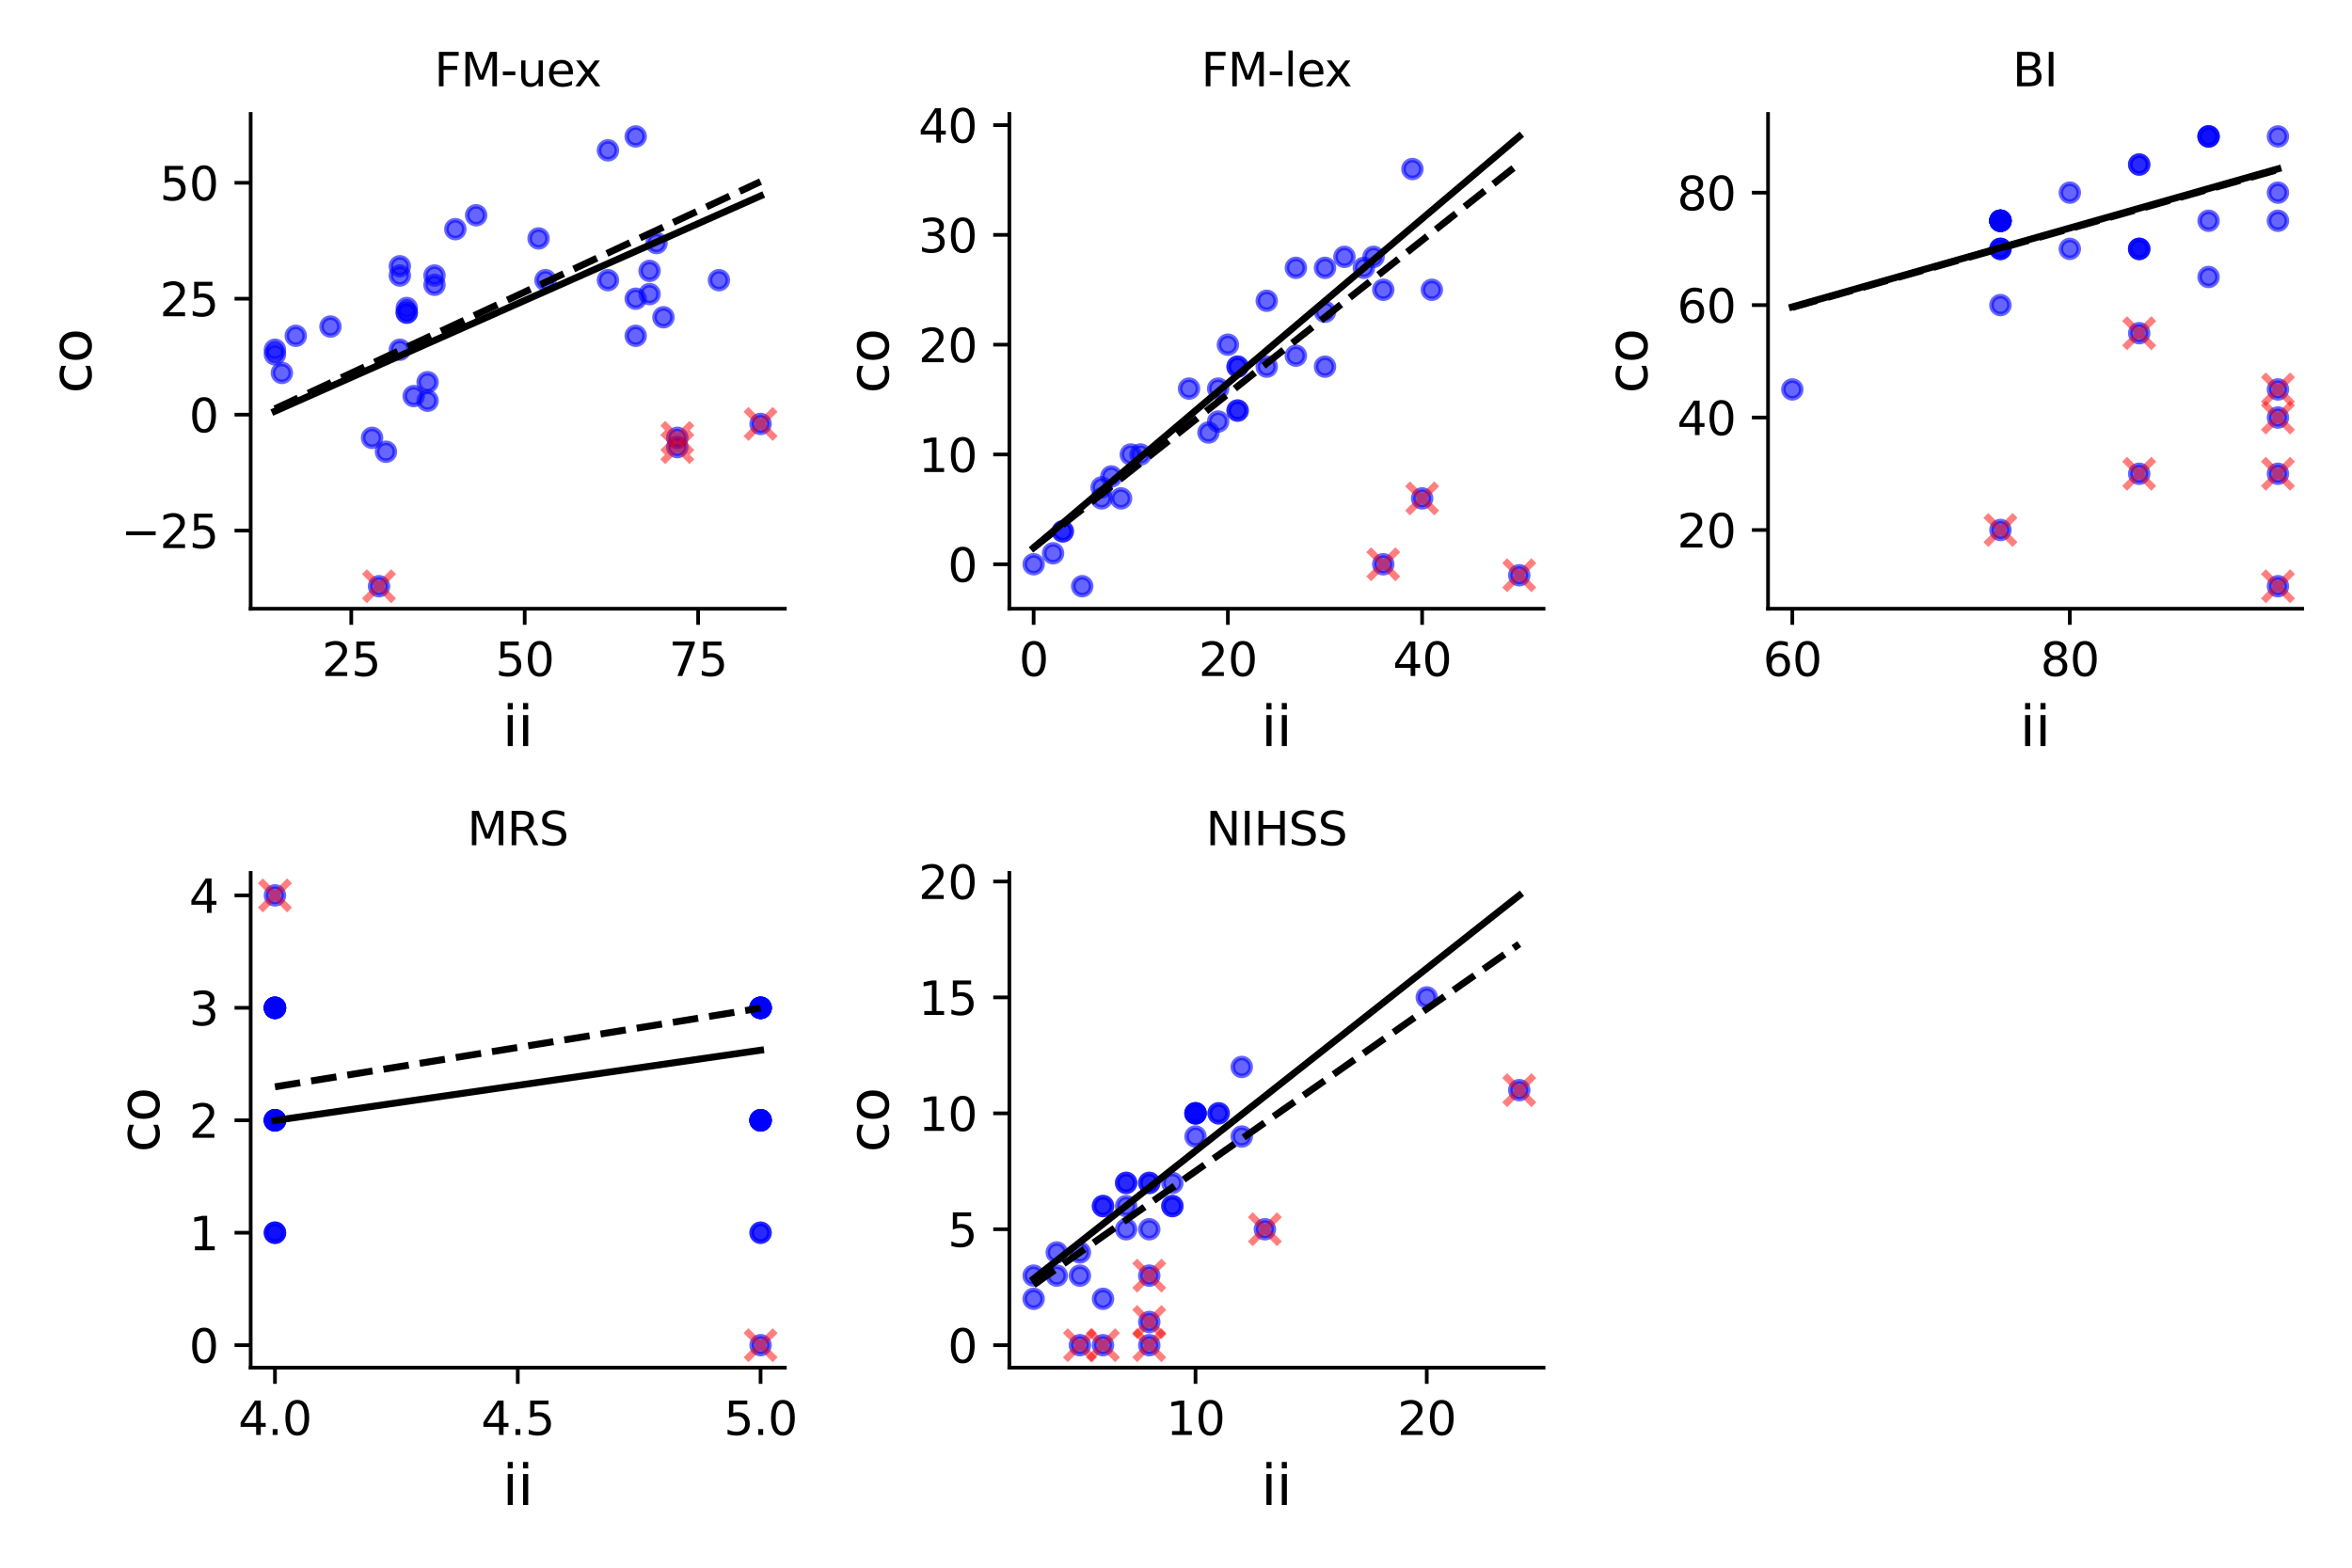 <?xml version="1.0" encoding="utf-8" standalone="no"?>
<!DOCTYPE svg PUBLIC "-//W3C//DTD SVG 1.1//EN"
  "http://www.w3.org/Graphics/SVG/1.1/DTD/svg11.dtd">
<svg xmlns:xlink="http://www.w3.org/1999/xlink" width="510.236pt" height="340.157pt" viewBox="0 0 510.236 340.157" xmlns="http://www.w3.org/2000/svg" version="1.1">
 <defs>
  <style type="text/css">*{stroke-linejoin: round; stroke-linecap: butt}</style>
 </defs>
 <g id="figure_1">
  <g id="patch_1">
   <path d="M 0 340.157 
L 510.236 340.157 
L 510.236 0 
L 0 0 
z
" style="fill: #ffffff"/>
  </g>
  <g id="axes_1">
   <g id="patch_2">
    <path d="M 54.38 132.079 
L 170.263 132.079 
L 170.263 24.72 
L 54.38 24.72 
z
" style="fill: #ffffff"/>
   </g>
   <g id="PathCollection_1">
    <defs>
     <path id="mde51523a9e" d="M 0 1.936 
C 0.514 1.936 1.006 1.732 1.369 1.369 
C 1.732 1.006 1.936 0.514 1.936 0 
C 1.936 -0.514 1.732 -1.006 1.369 -1.369 
C 1.006 -1.732 0.514 -1.936 0 -1.936 
C -0.514 -1.936 -1.006 -1.732 -1.369 -1.369 
C -1.732 -1.006 -1.936 -0.514 -1.936 0 
C -1.936 0.514 -1.732 1.006 -1.369 1.369 
C -1.006 1.732 -0.514 1.936 0 1.936 
z
" style="stroke: #0000ff; stroke-opacity: 0.6"/>
    </defs>
    <g clip-path="url(#p060a77ab79)">
     <use xlink:href="#mde51523a9e" x="88.242" y="66.828" style="fill: #0000ff; fill-opacity: 0.6; stroke: #0000ff; stroke-opacity: 0.6"/>
     <use xlink:href="#mde51523a9e" x="83.727" y="98.02" style="fill: #0000ff; fill-opacity: 0.6; stroke: #0000ff; stroke-opacity: 0.6"/>
     <use xlink:href="#mde51523a9e" x="94.262" y="61.798" style="fill: #0000ff; fill-opacity: 0.6; stroke: #0000ff; stroke-opacity: 0.6"/>
     <use xlink:href="#mde51523a9e" x="94.262" y="59.785" style="fill: #0000ff; fill-opacity: 0.6; stroke: #0000ff; stroke-opacity: 0.6"/>
     <use xlink:href="#mde51523a9e" x="116.836" y="51.736" style="fill: #0000ff; fill-opacity: 0.6; stroke: #0000ff; stroke-opacity: 0.6"/>
     <use xlink:href="#mde51523a9e" x="71.687" y="70.853" style="fill: #0000ff; fill-opacity: 0.6; stroke: #0000ff; stroke-opacity: 0.6"/>
     <use xlink:href="#mde51523a9e" x="86.737" y="59.785" style="fill: #0000ff; fill-opacity: 0.6; stroke: #0000ff; stroke-opacity: 0.6"/>
     <use xlink:href="#mde51523a9e" x="164.996" y="91.983" style="fill: #0000ff; fill-opacity: 0.6; stroke: #0000ff; stroke-opacity: 0.6"/>
     <use xlink:href="#mde51523a9e" x="103.292" y="46.705" style="fill: #0000ff; fill-opacity: 0.6; stroke: #0000ff; stroke-opacity: 0.6"/>
     <use xlink:href="#mde51523a9e" x="140.916" y="58.779" style="fill: #0000ff; fill-opacity: 0.6; stroke: #0000ff; stroke-opacity: 0.6"/>
     <use xlink:href="#mde51523a9e" x="140.916" y="63.81" style="fill: #0000ff; fill-opacity: 0.6; stroke: #0000ff; stroke-opacity: 0.6"/>
     <use xlink:href="#mde51523a9e" x="89.747" y="85.946" style="fill: #0000ff; fill-opacity: 0.6; stroke: #0000ff; stroke-opacity: 0.6"/>
     <use xlink:href="#mde51523a9e" x="80.717" y="95.001" style="fill: #0000ff; fill-opacity: 0.6; stroke: #0000ff; stroke-opacity: 0.6"/>
     <use xlink:href="#mde51523a9e" x="98.777" y="49.723" style="fill: #0000ff; fill-opacity: 0.6; stroke: #0000ff; stroke-opacity: 0.6"/>
     <use xlink:href="#mde51523a9e" x="137.906" y="29.6" style="fill: #0000ff; fill-opacity: 0.6; stroke: #0000ff; stroke-opacity: 0.6"/>
     <use xlink:href="#mde51523a9e" x="155.966" y="60.791" style="fill: #0000ff; fill-opacity: 0.6; stroke: #0000ff; stroke-opacity: 0.6"/>
     <use xlink:href="#mde51523a9e" x="59.647" y="76.89" style="fill: #0000ff; fill-opacity: 0.6; stroke: #0000ff; stroke-opacity: 0.6"/>
     <use xlink:href="#mde51523a9e" x="137.906" y="64.816" style="fill: #0000ff; fill-opacity: 0.6; stroke: #0000ff; stroke-opacity: 0.6"/>
     <use xlink:href="#mde51523a9e" x="82.222" y="127.199" style="fill: #0000ff; fill-opacity: 0.6; stroke: #0000ff; stroke-opacity: 0.6"/>
     <use xlink:href="#mde51523a9e" x="143.926" y="68.841" style="fill: #0000ff; fill-opacity: 0.6; stroke: #0000ff; stroke-opacity: 0.6"/>
     <use xlink:href="#mde51523a9e" x="64.162" y="72.865" style="fill: #0000ff; fill-opacity: 0.6; stroke: #0000ff; stroke-opacity: 0.6"/>
     <use xlink:href="#mde51523a9e" x="86.737" y="57.773" style="fill: #0000ff; fill-opacity: 0.6; stroke: #0000ff; stroke-opacity: 0.6"/>
     <use xlink:href="#mde51523a9e" x="59.647" y="75.884" style="fill: #0000ff; fill-opacity: 0.6; stroke: #0000ff; stroke-opacity: 0.6"/>
     <use xlink:href="#mde51523a9e" x="88.242" y="67.835" style="fill: #0000ff; fill-opacity: 0.6; stroke: #0000ff; stroke-opacity: 0.6"/>
     <use xlink:href="#mde51523a9e" x="92.757" y="86.952" style="fill: #0000ff; fill-opacity: 0.6; stroke: #0000ff; stroke-opacity: 0.6"/>
     <use xlink:href="#mde51523a9e" x="146.936" y="95.001" style="fill: #0000ff; fill-opacity: 0.6; stroke: #0000ff; stroke-opacity: 0.6"/>
     <use xlink:href="#mde51523a9e" x="146.936" y="97.014" style="fill: #0000ff; fill-opacity: 0.6; stroke: #0000ff; stroke-opacity: 0.6"/>
     <use xlink:href="#mde51523a9e" x="61.152" y="80.915" style="fill: #0000ff; fill-opacity: 0.6; stroke: #0000ff; stroke-opacity: 0.6"/>
     <use xlink:href="#mde51523a9e" x="137.906" y="72.865" style="fill: #0000ff; fill-opacity: 0.6; stroke: #0000ff; stroke-opacity: 0.6"/>
     <use xlink:href="#mde51523a9e" x="131.886" y="32.618" style="fill: #0000ff; fill-opacity: 0.6; stroke: #0000ff; stroke-opacity: 0.6"/>
     <use xlink:href="#mde51523a9e" x="118.341" y="60.791" style="fill: #0000ff; fill-opacity: 0.6; stroke: #0000ff; stroke-opacity: 0.6"/>
     <use xlink:href="#mde51523a9e" x="131.886" y="60.791" style="fill: #0000ff; fill-opacity: 0.6; stroke: #0000ff; stroke-opacity: 0.6"/>
     <use xlink:href="#mde51523a9e" x="142.421" y="52.742" style="fill: #0000ff; fill-opacity: 0.6; stroke: #0000ff; stroke-opacity: 0.6"/>
     <use xlink:href="#mde51523a9e" x="88.242" y="67.835" style="fill: #0000ff; fill-opacity: 0.6; stroke: #0000ff; stroke-opacity: 0.6"/>
     <use xlink:href="#mde51523a9e" x="86.737" y="75.884" style="fill: #0000ff; fill-opacity: 0.6; stroke: #0000ff; stroke-opacity: 0.6"/>
     <use xlink:href="#mde51523a9e" x="92.757" y="82.927" style="fill: #0000ff; fill-opacity: 0.6; stroke: #0000ff; stroke-opacity: 0.6"/>
    </g>
   </g>
   <g id="PathCollection_2">
    <defs>
     <path id="mc07e9521b7" d="M -3.162 3.162 
L 3.162 -3.162 
M -3.162 -3.162 
L 3.162 3.162 
" style="stroke: #ff0000; stroke-opacity: 0.5; stroke-width: 1.5"/>
    </defs>
    <g clip-path="url(#p060a77ab79)">
     <use xlink:href="#mc07e9521b7" x="164.996" y="91.983" style="fill: #ff0000; fill-opacity: 0.5; stroke: #ff0000; stroke-opacity: 0.5; stroke-width: 1.5"/>
     <use xlink:href="#mc07e9521b7" x="82.222" y="127.199" style="fill: #ff0000; fill-opacity: 0.5; stroke: #ff0000; stroke-opacity: 0.5; stroke-width: 1.5"/>
     <use xlink:href="#mc07e9521b7" x="146.936" y="95.001" style="fill: #ff0000; fill-opacity: 0.5; stroke: #ff0000; stroke-opacity: 0.5; stroke-width: 1.5"/>
     <use xlink:href="#mc07e9521b7" x="146.936" y="97.014" style="fill: #ff0000; fill-opacity: 0.5; stroke: #ff0000; stroke-opacity: 0.5; stroke-width: 1.5"/>
    </g>
   </g>
   <g id="matplotlib.axis_1">
    <g id="xtick_1">
     <g id="line2d_1">
      <defs>
       <path id="m5546f1d15b" d="M 0 0 
L 0 3.5 
" style="stroke: #000000; stroke-width: 0.8"/>
      </defs>
      <g>
       <use xlink:href="#m5546f1d15b" x="76.202" y="132.079" style="stroke: #000000; stroke-width: 0.8"/>
      </g>
     </g>
     <g id="text_1">
      <!-- 25 -->
      <g transform="translate(69.84 146.677) scale(0.1 -0.1)">
       <defs>
        <path id="DejaVuSans-32" d="M 1228 531 
L 3431 531 
L 3431 0 
L 469 0 
L 469 531 
Q 828 903 1448 1529 
Q 2069 2156 2228 2338 
Q 2531 2678 2651 2914 
Q 2772 3150 2772 3378 
Q 2772 3750 2511 3984 
Q 2250 4219 1831 4219 
Q 1534 4219 1204 4116 
Q 875 4013 500 3803 
L 500 4441 
Q 881 4594 1212 4672 
Q 1544 4750 1819 4750 
Q 2544 4750 2975 4387 
Q 3406 4025 3406 3419 
Q 3406 3131 3298 2873 
Q 3191 2616 2906 2266 
Q 2828 2175 2409 1742 
Q 1991 1309 1228 531 
z
" transform="scale(0.016)"/>
        <path id="DejaVuSans-35" d="M 691 4666 
L 3169 4666 
L 3169 4134 
L 1269 4134 
L 1269 2991 
Q 1406 3038 1543 3061 
Q 1681 3084 1819 3084 
Q 2600 3084 3056 2656 
Q 3513 2228 3513 1497 
Q 3513 744 3044 326 
Q 2575 -91 1722 -91 
Q 1428 -91 1123 -41 
Q 819 9 494 109 
L 494 744 
Q 775 591 1075 516 
Q 1375 441 1709 441 
Q 2250 441 2565 725 
Q 2881 1009 2881 1497 
Q 2881 1984 2565 2268 
Q 2250 2553 1709 2553 
Q 1456 2553 1204 2497 
Q 953 2441 691 2322 
L 691 4666 
z
" transform="scale(0.016)"/>
       </defs>
       <use xlink:href="#DejaVuSans-32"/>
       <use xlink:href="#DejaVuSans-35" x="63.623"/>
      </g>
     </g>
    </g>
    <g id="xtick_2">
     <g id="line2d_2">
      <g>
       <use xlink:href="#m5546f1d15b" x="113.827" y="132.079" style="stroke: #000000; stroke-width: 0.8"/>
      </g>
     </g>
     <g id="text_2">
      <!-- 50 -->
      <g transform="translate(107.464 146.677) scale(0.1 -0.1)">
       <defs>
        <path id="DejaVuSans-30" d="M 2034 4250 
Q 1547 4250 1301 3770 
Q 1056 3291 1056 2328 
Q 1056 1369 1301 889 
Q 1547 409 2034 409 
Q 2525 409 2770 889 
Q 3016 1369 3016 2328 
Q 3016 3291 2770 3770 
Q 2525 4250 2034 4250 
z
M 2034 4750 
Q 2819 4750 3233 4129 
Q 3647 3509 3647 2328 
Q 3647 1150 3233 529 
Q 2819 -91 2034 -91 
Q 1250 -91 836 529 
Q 422 1150 422 2328 
Q 422 3509 836 4129 
Q 1250 4750 2034 4750 
z
" transform="scale(0.016)"/>
       </defs>
       <use xlink:href="#DejaVuSans-35"/>
       <use xlink:href="#DejaVuSans-30" x="63.623"/>
      </g>
     </g>
    </g>
    <g id="xtick_3">
     <g id="line2d_3">
      <g>
       <use xlink:href="#m5546f1d15b" x="151.451" y="132.079" style="stroke: #000000; stroke-width: 0.8"/>
      </g>
     </g>
     <g id="text_3">
      <!-- 75 -->
      <g transform="translate(145.088 146.677) scale(0.1 -0.1)">
       <defs>
        <path id="DejaVuSans-37" d="M 525 4666 
L 3525 4666 
L 3525 4397 
L 1831 0 
L 1172 0 
L 2766 4134 
L 525 4134 
L 525 4666 
z
" transform="scale(0.016)"/>
       </defs>
       <use xlink:href="#DejaVuSans-37"/>
       <use xlink:href="#DejaVuSans-35" x="63.623"/>
      </g>
     </g>
    </g>
    <g id="text_4">
     <!-- ii -->
     <g transform="translate(108.988 161.875) scale(0.12 -0.12)">
      <defs>
       <path id="DejaVuSans-69" d="M 603 3500 
L 1178 3500 
L 1178 0 
L 603 0 
L 603 3500 
z
M 603 4863 
L 1178 4863 
L 1178 4134 
L 603 4134 
L 603 4863 
z
" transform="scale(0.016)"/>
      </defs>
      <use xlink:href="#DejaVuSans-69"/>
      <use xlink:href="#DejaVuSans-69" x="27.783"/>
     </g>
    </g>
   </g>
   <g id="matplotlib.axis_2">
    <g id="ytick_1">
     <g id="line2d_4">
      <defs>
       <path id="m8fe157d26d" d="M 0 0 
L -3.5 0 
" style="stroke: #000000; stroke-width: 0.8"/>
      </defs>
      <g>
       <use xlink:href="#m8fe157d26d" x="54.38" y="115.125" style="stroke: #000000; stroke-width: 0.8"/>
      </g>
     </g>
     <g id="text_5">
      <!-- −25 -->
      <g transform="translate(26.275 118.924) scale(0.1 -0.1)">
       <defs>
        <path id="DejaVuSans-2212" d="M 678 2272 
L 4684 2272 
L 4684 1741 
L 678 1741 
L 678 2272 
z
" transform="scale(0.016)"/>
       </defs>
       <use xlink:href="#DejaVuSans-2212"/>
       <use xlink:href="#DejaVuSans-32" x="83.789"/>
       <use xlink:href="#DejaVuSans-35" x="147.412"/>
      </g>
     </g>
    </g>
    <g id="ytick_2">
     <g id="line2d_5">
      <g>
       <use xlink:href="#m8fe157d26d" x="54.38" y="89.97" style="stroke: #000000; stroke-width: 0.8"/>
      </g>
     </g>
     <g id="text_6">
      <!-- 0 -->
      <g transform="translate(41.017 93.77) scale(0.1 -0.1)">
       <use xlink:href="#DejaVuSans-30"/>
      </g>
     </g>
    </g>
    <g id="ytick_3">
     <g id="line2d_6">
      <g>
       <use xlink:href="#m8fe157d26d" x="54.38" y="64.816" style="stroke: #000000; stroke-width: 0.8"/>
      </g>
     </g>
     <g id="text_7">
      <!-- 25 -->
      <g transform="translate(34.655 68.615) scale(0.1 -0.1)">
       <use xlink:href="#DejaVuSans-32"/>
       <use xlink:href="#DejaVuSans-35" x="63.623"/>
      </g>
     </g>
    </g>
    <g id="ytick_4">
     <g id="line2d_7">
      <g>
       <use xlink:href="#m8fe157d26d" x="54.38" y="39.662" style="stroke: #000000; stroke-width: 0.8"/>
      </g>
     </g>
     <g id="text_8">
      <!-- 50 -->
      <g transform="translate(34.655 43.461) scale(0.1 -0.1)">
       <use xlink:href="#DejaVuSans-35"/>
       <use xlink:href="#DejaVuSans-30" x="63.623"/>
      </g>
     </g>
    </g>
    <g id="text_9">
     <!-- co -->
     <g transform="translate(19.78 85.37) rotate(-90) scale(0.12 -0.12)">
      <defs>
       <path id="DejaVuSans-63" d="M 3122 3366 
L 3122 2828 
Q 2878 2963 2633 3030 
Q 2388 3097 2138 3097 
Q 1578 3097 1268 2742 
Q 959 2388 959 1747 
Q 959 1106 1268 751 
Q 1578 397 2138 397 
Q 2388 397 2633 464 
Q 2878 531 3122 666 
L 3122 134 
Q 2881 22 2623 -34 
Q 2366 -91 2075 -91 
Q 1284 -91 818 406 
Q 353 903 353 1747 
Q 353 2603 823 3093 
Q 1294 3584 2113 3584 
Q 2378 3584 2631 3529 
Q 2884 3475 3122 3366 
z
" transform="scale(0.016)"/>
       <path id="DejaVuSans-6f" d="M 1959 3097 
Q 1497 3097 1228 2736 
Q 959 2375 959 1747 
Q 959 1119 1226 758 
Q 1494 397 1959 397 
Q 2419 397 2687 759 
Q 2956 1122 2956 1747 
Q 2956 2369 2687 2733 
Q 2419 3097 1959 3097 
z
M 1959 3584 
Q 2709 3584 3137 3096 
Q 3566 2609 3566 1747 
Q 3566 888 3137 398 
Q 2709 -91 1959 -91 
Q 1206 -91 779 398 
Q 353 888 353 1747 
Q 353 2609 779 3096 
Q 1206 3584 1959 3584 
z
" transform="scale(0.016)"/>
      </defs>
      <use xlink:href="#DejaVuSans-63"/>
      <use xlink:href="#DejaVuSans-6f" x="54.98"/>
     </g>
    </g>
   </g>
   <g id="line2d_8">
    <path d="M 59.647 88.705 
L 60.712 88.207 
L 61.776 87.709 
L 62.84 87.211 
L 63.904 86.713 
L 64.968 86.215 
L 66.032 85.717 
L 67.096 85.219 
L 68.16 84.721 
L 69.225 84.223 
L 70.289 83.725 
L 71.353 83.227 
L 72.417 82.729 
L 73.481 82.231 
L 74.545 81.733 
L 75.609 81.235 
L 76.673 80.737 
L 77.738 80.239 
L 78.802 79.741 
L 79.866 79.243 
L 80.93 78.745 
L 81.994 78.247 
L 83.058 77.749 
L 84.122 77.251 
L 85.186 76.753 
L 86.251 76.255 
L 87.315 75.757 
L 88.379 75.259 
L 89.443 74.761 
L 90.507 74.263 
L 91.571 73.765 
L 92.635 73.267 
L 93.699 72.769 
L 94.764 72.271 
L 95.828 71.773 
L 96.892 71.275 
L 97.956 70.777 
L 99.02 70.279 
L 100.084 69.781 
L 101.148 69.283 
L 102.212 68.785 
L 103.276 68.287 
L 104.341 67.789 
L 105.405 67.291 
L 106.469 66.793 
L 107.533 66.295 
L 108.597 65.797 
L 109.661 65.299 
L 110.725 64.801 
L 111.789 64.303 
L 112.854 63.805 
L 113.918 63.307 
L 114.982 62.809 
L 116.046 62.311 
L 117.11 61.813 
L 118.174 61.315 
L 119.238 60.817 
L 120.302 60.319 
L 121.367 59.821 
L 122.431 59.323 
L 123.495 58.825 
L 124.559 58.327 
L 125.623 57.829 
L 126.687 57.331 
L 127.751 56.833 
L 128.815 56.335 
L 129.88 55.837 
L 130.944 55.339 
L 132.008 54.841 
L 133.072 54.343 
L 134.136 53.845 
L 135.2 53.347 
L 136.264 52.849 
L 137.328 52.351 
L 138.393 51.853 
L 139.457 51.355 
L 140.521 50.857 
L 141.585 50.359 
L 142.649 49.861 
L 143.713 49.363 
L 144.777 48.865 
L 145.841 48.367 
L 146.906 47.869 
L 147.97 47.371 
L 149.034 46.873 
L 150.098 46.375 
L 151.162 45.877 
L 152.226 45.379 
L 153.29 44.881 
L 154.354 44.383 
L 155.419 43.885 
L 156.483 43.387 
L 157.547 42.889 
L 158.611 42.391 
L 159.675 41.893 
L 160.739 41.395 
L 161.803 40.897 
L 162.867 40.399 
L 163.932 39.901 
L 164.996 39.403 
" clip-path="url(#p060a77ab79)" style="fill: none; stroke-dasharray: 5.55,2.4; stroke-dashoffset: 0; stroke: #000000; stroke-width: 1.5"/>
   </g>
   <g id="line2d_9">
    <path d="M 59.647 89.222 
L 60.712 88.75 
L 61.776 88.278 
L 62.84 87.806 
L 63.904 87.334 
L 64.968 86.863 
L 66.032 86.391 
L 67.096 85.919 
L 68.16 85.447 
L 69.225 84.975 
L 70.289 84.503 
L 71.353 84.031 
L 72.417 83.559 
L 73.481 83.087 
L 74.545 82.615 
L 75.609 82.143 
L 76.673 81.672 
L 77.738 81.2 
L 78.802 80.728 
L 79.866 80.256 
L 80.93 79.784 
L 81.994 79.312 
L 83.058 78.84 
L 84.122 78.368 
L 85.186 77.896 
L 86.251 77.424 
L 87.315 76.952 
L 88.379 76.481 
L 89.443 76.009 
L 90.507 75.537 
L 91.571 75.065 
L 92.635 74.593 
L 93.699 74.121 
L 94.764 73.649 
L 95.828 73.177 
L 96.892 72.705 
L 97.956 72.233 
L 99.02 71.761 
L 100.084 71.29 
L 101.148 70.818 
L 102.212 70.346 
L 103.276 69.874 
L 104.341 69.402 
L 105.405 68.93 
L 106.469 68.458 
L 107.533 67.986 
L 108.597 67.514 
L 109.661 67.042 
L 110.725 66.571 
L 111.789 66.099 
L 112.854 65.627 
L 113.918 65.155 
L 114.982 64.683 
L 116.046 64.211 
L 117.11 63.739 
L 118.174 63.267 
L 119.238 62.795 
L 120.302 62.323 
L 121.367 61.851 
L 122.431 61.38 
L 123.495 60.908 
L 124.559 60.436 
L 125.623 59.964 
L 126.687 59.492 
L 127.751 59.02 
L 128.815 58.548 
L 129.88 58.076 
L 130.944 57.604 
L 132.008 57.132 
L 133.072 56.66 
L 134.136 56.189 
L 135.2 55.717 
L 136.264 55.245 
L 137.328 54.773 
L 138.393 54.301 
L 139.457 53.829 
L 140.521 53.357 
L 141.585 52.885 
L 142.649 52.413 
L 143.713 51.941 
L 144.777 51.469 
L 145.841 50.998 
L 146.906 50.526 
L 147.97 50.054 
L 149.034 49.582 
L 150.098 49.11 
L 151.162 48.638 
L 152.226 48.166 
L 153.29 47.694 
L 154.354 47.222 
L 155.419 46.75 
L 156.483 46.278 
L 157.547 45.807 
L 158.611 45.335 
L 159.675 44.863 
L 160.739 44.391 
L 161.803 43.919 
L 162.867 43.447 
L 163.932 42.975 
L 164.996 42.503 
" clip-path="url(#p060a77ab79)" style="fill: none; stroke: #000000; stroke-width: 1.5; stroke-linecap: square"/>
   </g>
   <g id="patch_3">
    <path d="M 54.38 132.079 
L 54.38 24.72 
" style="fill: none; stroke: #000000; stroke-width: 0.8; stroke-linejoin: miter; stroke-linecap: square"/>
   </g>
   <g id="patch_4">
    <path d="M 54.38 132.079 
L 170.263 132.079 
" style="fill: none; stroke: #000000; stroke-width: 0.8; stroke-linejoin: miter; stroke-linecap: square"/>
   </g>
   <g id="text_10">
    <!-- FM-uex -->
    <g transform="translate(94.211 18.72) scale(0.1 -0.1)">
     <defs>
      <path id="DejaVuSans-46" d="M 628 4666 
L 3309 4666 
L 3309 4134 
L 1259 4134 
L 1259 2759 
L 3109 2759 
L 3109 2228 
L 1259 2228 
L 1259 0 
L 628 0 
L 628 4666 
z
" transform="scale(0.016)"/>
      <path id="DejaVuSans-4d" d="M 628 4666 
L 1569 4666 
L 2759 1491 
L 3956 4666 
L 4897 4666 
L 4897 0 
L 4281 0 
L 4281 4097 
L 3078 897 
L 2444 897 
L 1241 4097 
L 1241 0 
L 628 0 
L 628 4666 
z
" transform="scale(0.016)"/>
      <path id="DejaVuSans-2d" d="M 313 2009 
L 1997 2009 
L 1997 1497 
L 313 1497 
L 313 2009 
z
" transform="scale(0.016)"/>
      <path id="DejaVuSans-75" d="M 544 1381 
L 544 3500 
L 1119 3500 
L 1119 1403 
Q 1119 906 1312 657 
Q 1506 409 1894 409 
Q 2359 409 2629 706 
Q 2900 1003 2900 1516 
L 2900 3500 
L 3475 3500 
L 3475 0 
L 2900 0 
L 2900 538 
Q 2691 219 2414 64 
Q 2138 -91 1772 -91 
Q 1169 -91 856 284 
Q 544 659 544 1381 
z
M 1991 3584 
L 1991 3584 
z
" transform="scale(0.016)"/>
      <path id="DejaVuSans-65" d="M 3597 1894 
L 3597 1613 
L 953 1613 
Q 991 1019 1311 708 
Q 1631 397 2203 397 
Q 2534 397 2845 478 
Q 3156 559 3463 722 
L 3463 178 
Q 3153 47 2828 -22 
Q 2503 -91 2169 -91 
Q 1331 -91 842 396 
Q 353 884 353 1716 
Q 353 2575 817 3079 
Q 1281 3584 2069 3584 
Q 2775 3584 3186 3129 
Q 3597 2675 3597 1894 
z
M 3022 2063 
Q 3016 2534 2758 2815 
Q 2500 3097 2075 3097 
Q 1594 3097 1305 2825 
Q 1016 2553 972 2059 
L 3022 2063 
z
" transform="scale(0.016)"/>
      <path id="DejaVuSans-78" d="M 3513 3500 
L 2247 1797 
L 3578 0 
L 2900 0 
L 1881 1375 
L 863 0 
L 184 0 
L 1544 1831 
L 300 3500 
L 978 3500 
L 1906 2253 
L 2834 3500 
L 3513 3500 
z
" transform="scale(0.016)"/>
     </defs>
     <use xlink:href="#DejaVuSans-46"/>
     <use xlink:href="#DejaVuSans-4d" x="57.52"/>
     <use xlink:href="#DejaVuSans-2d" x="143.799"/>
     <use xlink:href="#DejaVuSans-75" x="179.883"/>
     <use xlink:href="#DejaVuSans-65" x="243.262"/>
     <use xlink:href="#DejaVuSans-78" x="303.035"/>
    </g>
   </g>
  </g>
  <g id="axes_2">
   <g id="patch_5">
    <path d="M 218.967 132.079 
L 334.85 132.079 
L 334.85 24.72 
L 218.967 24.72 
z
" style="fill: #ffffff"/>
   </g>
   <g id="PathCollection_3">
    <g clip-path="url(#p8af33d6f11)">
     <use xlink:href="#mde51523a9e" x="230.555" y="115.288" style="fill: #0000ff; fill-opacity: 0.6; stroke: #0000ff; stroke-opacity: 0.6"/>
     <use xlink:href="#mde51523a9e" x="264.266" y="91.466" style="fill: #0000ff; fill-opacity: 0.6; stroke: #0000ff; stroke-opacity: 0.6"/>
     <use xlink:href="#mde51523a9e" x="238.983" y="108.141" style="fill: #0000ff; fill-opacity: 0.6; stroke: #0000ff; stroke-opacity: 0.6"/>
     <use xlink:href="#mde51523a9e" x="281.122" y="58.115" style="fill: #0000ff; fill-opacity: 0.6; stroke: #0000ff; stroke-opacity: 0.6"/>
     <use xlink:href="#mde51523a9e" x="295.871" y="58.115" style="fill: #0000ff; fill-opacity: 0.6; stroke: #0000ff; stroke-opacity: 0.6"/>
     <use xlink:href="#mde51523a9e" x="234.769" y="127.199" style="fill: #0000ff; fill-opacity: 0.6; stroke: #0000ff; stroke-opacity: 0.6"/>
     <use xlink:href="#mde51523a9e" x="291.657" y="55.732" style="fill: #0000ff; fill-opacity: 0.6; stroke: #0000ff; stroke-opacity: 0.6"/>
     <use xlink:href="#mde51523a9e" x="329.582" y="124.817" style="fill: #0000ff; fill-opacity: 0.6; stroke: #0000ff; stroke-opacity: 0.6"/>
     <use xlink:href="#mde51523a9e" x="266.373" y="74.79" style="fill: #0000ff; fill-opacity: 0.6; stroke: #0000ff; stroke-opacity: 0.6"/>
     <use xlink:href="#mde51523a9e" x="300.085" y="62.879" style="fill: #0000ff; fill-opacity: 0.6; stroke: #0000ff; stroke-opacity: 0.6"/>
     <use xlink:href="#mde51523a9e" x="247.411" y="98.612" style="fill: #0000ff; fill-opacity: 0.6; stroke: #0000ff; stroke-opacity: 0.6"/>
     <use xlink:href="#mde51523a9e" x="228.448" y="120.052" style="fill: #0000ff; fill-opacity: 0.6; stroke: #0000ff; stroke-opacity: 0.6"/>
     <use xlink:href="#mde51523a9e" x="287.443" y="58.115" style="fill: #0000ff; fill-opacity: 0.6; stroke: #0000ff; stroke-opacity: 0.6"/>
     <use xlink:href="#mde51523a9e" x="245.304" y="98.612" style="fill: #0000ff; fill-opacity: 0.6; stroke: #0000ff; stroke-opacity: 0.6"/>
     <use xlink:href="#mde51523a9e" x="306.406" y="36.675" style="fill: #0000ff; fill-opacity: 0.6; stroke: #0000ff; stroke-opacity: 0.6"/>
     <use xlink:href="#mde51523a9e" x="297.978" y="55.732" style="fill: #0000ff; fill-opacity: 0.6; stroke: #0000ff; stroke-opacity: 0.6"/>
     <use xlink:href="#mde51523a9e" x="238.983" y="105.759" style="fill: #0000ff; fill-opacity: 0.6; stroke: #0000ff; stroke-opacity: 0.6"/>
     <use xlink:href="#mde51523a9e" x="281.122" y="77.172" style="fill: #0000ff; fill-opacity: 0.6; stroke: #0000ff; stroke-opacity: 0.6"/>
     <use xlink:href="#mde51523a9e" x="268.48" y="89.083" style="fill: #0000ff; fill-opacity: 0.6; stroke: #0000ff; stroke-opacity: 0.6"/>
     <use xlink:href="#mde51523a9e" x="243.197" y="108.141" style="fill: #0000ff; fill-opacity: 0.6; stroke: #0000ff; stroke-opacity: 0.6"/>
     <use xlink:href="#mde51523a9e" x="274.801" y="65.261" style="fill: #0000ff; fill-opacity: 0.6; stroke: #0000ff; stroke-opacity: 0.6"/>
     <use xlink:href="#mde51523a9e" x="257.945" y="84.319" style="fill: #0000ff; fill-opacity: 0.6; stroke: #0000ff; stroke-opacity: 0.6"/>
     <use xlink:href="#mde51523a9e" x="230.555" y="115.288" style="fill: #0000ff; fill-opacity: 0.6; stroke: #0000ff; stroke-opacity: 0.6"/>
     <use xlink:href="#mde51523a9e" x="268.48" y="79.555" style="fill: #0000ff; fill-opacity: 0.6; stroke: #0000ff; stroke-opacity: 0.6"/>
     <use xlink:href="#mde51523a9e" x="287.443" y="79.555" style="fill: #0000ff; fill-opacity: 0.6; stroke: #0000ff; stroke-opacity: 0.6"/>
     <use xlink:href="#mde51523a9e" x="308.513" y="108.141" style="fill: #0000ff; fill-opacity: 0.6; stroke: #0000ff; stroke-opacity: 0.6"/>
     <use xlink:href="#mde51523a9e" x="300.085" y="122.434" style="fill: #0000ff; fill-opacity: 0.6; stroke: #0000ff; stroke-opacity: 0.6"/>
     <use xlink:href="#mde51523a9e" x="274.801" y="79.555" style="fill: #0000ff; fill-opacity: 0.6; stroke: #0000ff; stroke-opacity: 0.6"/>
     <use xlink:href="#mde51523a9e" x="268.48" y="89.083" style="fill: #0000ff; fill-opacity: 0.6; stroke: #0000ff; stroke-opacity: 0.6"/>
     <use xlink:href="#mde51523a9e" x="241.09" y="103.377" style="fill: #0000ff; fill-opacity: 0.6; stroke: #0000ff; stroke-opacity: 0.6"/>
     <use xlink:href="#mde51523a9e" x="287.443" y="67.644" style="fill: #0000ff; fill-opacity: 0.6; stroke: #0000ff; stroke-opacity: 0.6"/>
     <use xlink:href="#mde51523a9e" x="268.48" y="79.555" style="fill: #0000ff; fill-opacity: 0.6; stroke: #0000ff; stroke-opacity: 0.6"/>
     <use xlink:href="#mde51523a9e" x="310.62" y="62.879" style="fill: #0000ff; fill-opacity: 0.6; stroke: #0000ff; stroke-opacity: 0.6"/>
     <use xlink:href="#mde51523a9e" x="264.266" y="84.319" style="fill: #0000ff; fill-opacity: 0.6; stroke: #0000ff; stroke-opacity: 0.6"/>
     <use xlink:href="#mde51523a9e" x="262.159" y="93.848" style="fill: #0000ff; fill-opacity: 0.6; stroke: #0000ff; stroke-opacity: 0.6"/>
     <use xlink:href="#mde51523a9e" x="224.234" y="122.434" style="fill: #0000ff; fill-opacity: 0.6; stroke: #0000ff; stroke-opacity: 0.6"/>
    </g>
   </g>
   <g id="PathCollection_4">
    <g clip-path="url(#p8af33d6f11)">
     <use xlink:href="#mc07e9521b7" x="329.582" y="124.817" style="fill: #ff0000; fill-opacity: 0.5; stroke: #ff0000; stroke-opacity: 0.5; stroke-width: 1.5"/>
     <use xlink:href="#mc07e9521b7" x="308.513" y="108.141" style="fill: #ff0000; fill-opacity: 0.5; stroke: #ff0000; stroke-opacity: 0.5; stroke-width: 1.5"/>
     <use xlink:href="#mc07e9521b7" x="300.085" y="122.434" style="fill: #ff0000; fill-opacity: 0.5; stroke: #ff0000; stroke-opacity: 0.5; stroke-width: 1.5"/>
    </g>
   </g>
   <g id="matplotlib.axis_3">
    <g id="xtick_4">
     <g id="line2d_10">
      <g>
       <use xlink:href="#m5546f1d15b" x="224.234" y="132.079" style="stroke: #000000; stroke-width: 0.8"/>
      </g>
     </g>
     <g id="text_11">
      <!-- 0 -->
      <g transform="translate(221.053 146.677) scale(0.1 -0.1)">
       <use xlink:href="#DejaVuSans-30"/>
      </g>
     </g>
    </g>
    <g id="xtick_5">
     <g id="line2d_11">
      <g>
       <use xlink:href="#m5546f1d15b" x="266.373" y="132.079" style="stroke: #000000; stroke-width: 0.8"/>
      </g>
     </g>
     <g id="text_12">
      <!-- 20 -->
      <g transform="translate(260.011 146.677) scale(0.1 -0.1)">
       <use xlink:href="#DejaVuSans-32"/>
       <use xlink:href="#DejaVuSans-30" x="63.623"/>
      </g>
     </g>
    </g>
    <g id="xtick_6">
     <g id="line2d_12">
      <g>
       <use xlink:href="#m5546f1d15b" x="308.513" y="132.079" style="stroke: #000000; stroke-width: 0.8"/>
      </g>
     </g>
     <g id="text_13">
      <!-- 40 -->
      <g transform="translate(302.15 146.677) scale(0.1 -0.1)">
       <defs>
        <path id="DejaVuSans-34" d="M 2419 4116 
L 825 1625 
L 2419 1625 
L 2419 4116 
z
M 2253 4666 
L 3047 4666 
L 3047 1625 
L 3713 1625 
L 3713 1100 
L 3047 1100 
L 3047 0 
L 2419 0 
L 2419 1100 
L 313 1100 
L 313 1709 
L 2253 4666 
z
" transform="scale(0.016)"/>
       </defs>
       <use xlink:href="#DejaVuSans-34"/>
       <use xlink:href="#DejaVuSans-30" x="63.623"/>
      </g>
     </g>
    </g>
    <g id="text_14">
     <!-- ii -->
     <g transform="translate(273.574 161.875) scale(0.12 -0.12)">
      <use xlink:href="#DejaVuSans-69"/>
      <use xlink:href="#DejaVuSans-69" x="27.783"/>
     </g>
    </g>
   </g>
   <g id="matplotlib.axis_4">
    <g id="ytick_5">
     <g id="line2d_13">
      <g>
       <use xlink:href="#m8fe157d26d" x="218.967" y="122.434" style="stroke: #000000; stroke-width: 0.8"/>
      </g>
     </g>
     <g id="text_15">
      <!-- 0 -->
      <g transform="translate(205.604 126.234) scale(0.1 -0.1)">
       <use xlink:href="#DejaVuSans-30"/>
      </g>
     </g>
    </g>
    <g id="ytick_6">
     <g id="line2d_14">
      <g>
       <use xlink:href="#m8fe157d26d" x="218.967" y="98.612" style="stroke: #000000; stroke-width: 0.8"/>
      </g>
     </g>
     <g id="text_16">
      <!-- 10 -->
      <g transform="translate(199.242 102.411) scale(0.1 -0.1)">
       <defs>
        <path id="DejaVuSans-31" d="M 794 531 
L 1825 531 
L 1825 4091 
L 703 3866 
L 703 4441 
L 1819 4666 
L 2450 4666 
L 2450 531 
L 3481 531 
L 3481 0 
L 794 0 
L 794 531 
z
" transform="scale(0.016)"/>
       </defs>
       <use xlink:href="#DejaVuSans-31"/>
       <use xlink:href="#DejaVuSans-30" x="63.623"/>
      </g>
     </g>
    </g>
    <g id="ytick_7">
     <g id="line2d_15">
      <g>
       <use xlink:href="#m8fe157d26d" x="218.967" y="74.79" style="stroke: #000000; stroke-width: 0.8"/>
      </g>
     </g>
     <g id="text_17">
      <!-- 20 -->
      <g transform="translate(199.242 78.589) scale(0.1 -0.1)">
       <use xlink:href="#DejaVuSans-32"/>
       <use xlink:href="#DejaVuSans-30" x="63.623"/>
      </g>
     </g>
    </g>
    <g id="ytick_8">
     <g id="line2d_16">
      <g>
       <use xlink:href="#m8fe157d26d" x="218.967" y="50.968" style="stroke: #000000; stroke-width: 0.8"/>
      </g>
     </g>
     <g id="text_18">
      <!-- 30 -->
      <g transform="translate(199.242 54.767) scale(0.1 -0.1)">
       <defs>
        <path id="DejaVuSans-33" d="M 2597 2516 
Q 3050 2419 3304 2112 
Q 3559 1806 3559 1356 
Q 3559 666 3084 287 
Q 2609 -91 1734 -91 
Q 1441 -91 1130 -33 
Q 819 25 488 141 
L 488 750 
Q 750 597 1062 519 
Q 1375 441 1716 441 
Q 2309 441 2620 675 
Q 2931 909 2931 1356 
Q 2931 1769 2642 2001 
Q 2353 2234 1838 2234 
L 1294 2234 
L 1294 2753 
L 1863 2753 
Q 2328 2753 2575 2939 
Q 2822 3125 2822 3475 
Q 2822 3834 2567 4026 
Q 2313 4219 1838 4219 
Q 1578 4219 1281 4162 
Q 984 4106 628 3988 
L 628 4550 
Q 988 4650 1302 4700 
Q 1616 4750 1894 4750 
Q 2613 4750 3031 4423 
Q 3450 4097 3450 3541 
Q 3450 3153 3228 2886 
Q 3006 2619 2597 2516 
z
" transform="scale(0.016)"/>
       </defs>
       <use xlink:href="#DejaVuSans-33"/>
       <use xlink:href="#DejaVuSans-30" x="63.623"/>
      </g>
     </g>
    </g>
    <g id="ytick_9">
     <g id="line2d_17">
      <g>
       <use xlink:href="#m8fe157d26d" x="218.967" y="27.146" style="stroke: #000000; stroke-width: 0.8"/>
      </g>
     </g>
     <g id="text_19">
      <!-- 40 -->
      <g transform="translate(199.242 30.945) scale(0.1 -0.1)">
       <use xlink:href="#DejaVuSans-34"/>
       <use xlink:href="#DejaVuSans-30" x="63.623"/>
      </g>
     </g>
    </g>
    <g id="text_20">
     <!-- co -->
     <g transform="translate(192.746 85.37) rotate(-90) scale(0.12 -0.12)">
      <use xlink:href="#DejaVuSans-63"/>
      <use xlink:href="#DejaVuSans-6f" x="54.98"/>
     </g>
    </g>
   </g>
   <g id="line2d_18">
    <path d="M 224.234 118.843 
L 225.298 118.001 
L 226.362 117.159 
L 227.426 116.317 
L 228.49 115.474 
L 229.555 114.632 
L 230.619 113.79 
L 231.683 112.948 
L 232.747 112.106 
L 233.811 111.263 
L 234.875 110.421 
L 235.939 109.579 
L 237.003 108.737 
L 238.068 107.895 
L 239.132 107.052 
L 240.196 106.21 
L 241.26 105.368 
L 242.324 104.526 
L 243.388 103.684 
L 244.452 102.841 
L 245.516 101.999 
L 246.581 101.157 
L 247.645 100.315 
L 248.709 99.473 
L 249.773 98.63 
L 250.837 97.788 
L 251.901 96.946 
L 252.965 96.104 
L 254.029 95.262 
L 255.094 94.419 
L 256.158 93.577 
L 257.222 92.735 
L 258.286 91.893 
L 259.35 91.051 
L 260.414 90.208 
L 261.478 89.366 
L 262.542 88.524 
L 263.607 87.682 
L 264.671 86.84 
L 265.735 85.997 
L 266.799 85.155 
L 267.863 84.313 
L 268.927 83.471 
L 269.991 82.629 
L 271.055 81.786 
L 272.12 80.944 
L 273.184 80.102 
L 274.248 79.26 
L 275.312 78.418 
L 276.376 77.575 
L 277.44 76.733 
L 278.504 75.891 
L 279.568 75.049 
L 280.633 74.207 
L 281.697 73.365 
L 282.761 72.522 
L 283.825 71.68 
L 284.889 70.838 
L 285.953 69.996 
L 287.017 69.154 
L 288.081 68.311 
L 289.146 67.469 
L 290.21 66.627 
L 291.274 65.785 
L 292.338 64.943 
L 293.402 64.1 
L 294.466 63.258 
L 295.53 62.416 
L 296.594 61.574 
L 297.659 60.732 
L 298.723 59.889 
L 299.787 59.047 
L 300.851 58.205 
L 301.915 57.363 
L 302.979 56.521 
L 304.043 55.678 
L 305.107 54.836 
L 306.172 53.994 
L 307.236 53.152 
L 308.3 52.31 
L 309.364 51.467 
L 310.428 50.625 
L 311.492 49.783 
L 312.556 48.941 
L 313.62 48.099 
L 314.685 47.256 
L 315.749 46.414 
L 316.813 45.572 
L 317.877 44.73 
L 318.941 43.888 
L 320.005 43.045 
L 321.069 42.203 
L 322.133 41.361 
L 323.198 40.519 
L 324.262 39.677 
L 325.326 38.834 
L 326.39 37.992 
L 327.454 37.15 
L 328.518 36.308 
L 329.582 35.466 
" clip-path="url(#p8af33d6f11)" style="fill: none; stroke-dasharray: 5.55,2.4; stroke-dashoffset: 0; stroke: #000000; stroke-width: 1.5"/>
   </g>
   <g id="line2d_19">
    <path d="M 224.234 118.843 
L 225.298 117.942 
L 226.362 117.04 
L 227.426 116.139 
L 228.49 115.237 
L 229.555 114.336 
L 230.619 113.434 
L 231.683 112.533 
L 232.747 111.632 
L 233.811 110.73 
L 234.875 109.829 
L 235.939 108.927 
L 237.003 108.026 
L 238.068 107.124 
L 239.132 106.223 
L 240.196 105.321 
L 241.26 104.42 
L 242.324 103.519 
L 243.388 102.617 
L 244.452 101.716 
L 245.516 100.814 
L 246.581 99.913 
L 247.645 99.011 
L 248.709 98.11 
L 249.773 97.208 
L 250.837 96.307 
L 251.901 95.406 
L 252.965 94.504 
L 254.029 93.603 
L 255.094 92.701 
L 256.158 91.8 
L 257.222 90.898 
L 258.286 89.997 
L 259.35 89.095 
L 260.414 88.194 
L 261.478 87.292 
L 262.542 86.391 
L 263.607 85.49 
L 264.671 84.588 
L 265.735 83.687 
L 266.799 82.785 
L 267.863 81.884 
L 268.927 80.982 
L 269.991 80.081 
L 271.055 79.179 
L 272.12 78.278 
L 273.184 77.377 
L 274.248 76.475 
L 275.312 75.574 
L 276.376 74.672 
L 277.44 73.771 
L 278.504 72.869 
L 279.568 71.968 
L 280.633 71.066 
L 281.697 70.165 
L 282.761 69.264 
L 283.825 68.362 
L 284.889 67.461 
L 285.953 66.559 
L 287.017 65.658 
L 288.081 64.756 
L 289.146 63.855 
L 290.21 62.953 
L 291.274 62.052 
L 292.338 61.151 
L 293.402 60.249 
L 294.466 59.348 
L 295.53 58.446 
L 296.594 57.545 
L 297.659 56.643 
L 298.723 55.742 
L 299.787 54.84 
L 300.851 53.939 
L 301.915 53.038 
L 302.979 52.136 
L 304.043 51.235 
L 305.107 50.333 
L 306.172 49.432 
L 307.236 48.53 
L 308.3 47.629 
L 309.364 46.727 
L 310.428 45.826 
L 311.492 44.925 
L 312.556 44.023 
L 313.62 43.122 
L 314.685 42.22 
L 315.749 41.319 
L 316.813 40.417 
L 317.877 39.516 
L 318.941 38.614 
L 320.005 37.713 
L 321.069 36.812 
L 322.133 35.91 
L 323.198 35.009 
L 324.262 34.107 
L 325.326 33.206 
L 326.39 32.304 
L 327.454 31.403 
L 328.518 30.501 
L 329.582 29.6 
" clip-path="url(#p8af33d6f11)" style="fill: none; stroke: #000000; stroke-width: 1.5; stroke-linecap: square"/>
   </g>
   <g id="patch_6">
    <path d="M 218.967 132.079 
L 218.967 24.72 
" style="fill: none; stroke: #000000; stroke-width: 0.8; stroke-linejoin: miter; stroke-linecap: square"/>
   </g>
   <g id="patch_7">
    <path d="M 218.967 132.079 
L 334.85 132.079 
" style="fill: none; stroke: #000000; stroke-width: 0.8; stroke-linejoin: miter; stroke-linecap: square"/>
   </g>
   <g id="text_21">
    <!-- FM-lex -->
    <g transform="translate(260.577 18.72) scale(0.1 -0.1)">
     <defs>
      <path id="DejaVuSans-6c" d="M 603 4863 
L 1178 4863 
L 1178 0 
L 603 0 
L 603 4863 
z
" transform="scale(0.016)"/>
     </defs>
     <use xlink:href="#DejaVuSans-46"/>
     <use xlink:href="#DejaVuSans-4d" x="57.52"/>
     <use xlink:href="#DejaVuSans-2d" x="143.799"/>
     <use xlink:href="#DejaVuSans-6c" x="179.883"/>
     <use xlink:href="#DejaVuSans-65" x="207.666"/>
     <use xlink:href="#DejaVuSans-78" x="267.439"/>
    </g>
   </g>
  </g>
  <g id="axes_3">
   <g id="patch_8">
    <path d="M 383.553 132.079 
L 499.436 132.079 
L 499.436 24.72 
L 383.553 24.72 
z
" style="fill: #ffffff"/>
   </g>
   <g id="PathCollection_5">
    <g clip-path="url(#p4f8245e466)">
     <use xlink:href="#mde51523a9e" x="433.97" y="54" style="fill: #0000ff; fill-opacity: 0.6; stroke: #0000ff; stroke-opacity: 0.6"/>
     <use xlink:href="#mde51523a9e" x="388.821" y="84.499" style="fill: #0000ff; fill-opacity: 0.6; stroke: #0000ff; stroke-opacity: 0.6"/>
     <use xlink:href="#mde51523a9e" x="433.97" y="66.2" style="fill: #0000ff; fill-opacity: 0.6; stroke: #0000ff; stroke-opacity: 0.6"/>
     <use xlink:href="#mde51523a9e" x="433.97" y="47.9" style="fill: #0000ff; fill-opacity: 0.6; stroke: #0000ff; stroke-opacity: 0.6"/>
     <use xlink:href="#mde51523a9e" x="479.119" y="47.9" style="fill: #0000ff; fill-opacity: 0.6; stroke: #0000ff; stroke-opacity: 0.6"/>
     <use xlink:href="#mde51523a9e" x="449.02" y="54" style="fill: #0000ff; fill-opacity: 0.6; stroke: #0000ff; stroke-opacity: 0.6"/>
     <use xlink:href="#mde51523a9e" x="464.069" y="54" style="fill: #0000ff; fill-opacity: 0.6; stroke: #0000ff; stroke-opacity: 0.6"/>
     <use xlink:href="#mde51523a9e" x="494.169" y="127.199" style="fill: #0000ff; fill-opacity: 0.6; stroke: #0000ff; stroke-opacity: 0.6"/>
     <use xlink:href="#mde51523a9e" x="433.97" y="54" style="fill: #0000ff; fill-opacity: 0.6; stroke: #0000ff; stroke-opacity: 0.6"/>
     <use xlink:href="#mde51523a9e" x="433.97" y="47.9" style="fill: #0000ff; fill-opacity: 0.6; stroke: #0000ff; stroke-opacity: 0.6"/>
     <use xlink:href="#mde51523a9e" x="464.069" y="54" style="fill: #0000ff; fill-opacity: 0.6; stroke: #0000ff; stroke-opacity: 0.6"/>
     <use xlink:href="#mde51523a9e" x="433.97" y="47.9" style="fill: #0000ff; fill-opacity: 0.6; stroke: #0000ff; stroke-opacity: 0.6"/>
     <use xlink:href="#mde51523a9e" x="479.119" y="29.6" style="fill: #0000ff; fill-opacity: 0.6; stroke: #0000ff; stroke-opacity: 0.6"/>
     <use xlink:href="#mde51523a9e" x="449.02" y="41.8" style="fill: #0000ff; fill-opacity: 0.6; stroke: #0000ff; stroke-opacity: 0.6"/>
     <use xlink:href="#mde51523a9e" x="494.169" y="29.6" style="fill: #0000ff; fill-opacity: 0.6; stroke: #0000ff; stroke-opacity: 0.6"/>
     <use xlink:href="#mde51523a9e" x="464.069" y="35.7" style="fill: #0000ff; fill-opacity: 0.6; stroke: #0000ff; stroke-opacity: 0.6"/>
     <use xlink:href="#mde51523a9e" x="433.97" y="47.9" style="fill: #0000ff; fill-opacity: 0.6; stroke: #0000ff; stroke-opacity: 0.6"/>
     <use xlink:href="#mde51523a9e" x="494.169" y="41.8" style="fill: #0000ff; fill-opacity: 0.6; stroke: #0000ff; stroke-opacity: 0.6"/>
     <use xlink:href="#mde51523a9e" x="464.069" y="102.799" style="fill: #0000ff; fill-opacity: 0.6; stroke: #0000ff; stroke-opacity: 0.6"/>
     <use xlink:href="#mde51523a9e" x="494.169" y="47.9" style="fill: #0000ff; fill-opacity: 0.6; stroke: #0000ff; stroke-opacity: 0.6"/>
     <use xlink:href="#mde51523a9e" x="433.97" y="47.9" style="fill: #0000ff; fill-opacity: 0.6; stroke: #0000ff; stroke-opacity: 0.6"/>
     <use xlink:href="#mde51523a9e" x="433.97" y="47.9" style="fill: #0000ff; fill-opacity: 0.6; stroke: #0000ff; stroke-opacity: 0.6"/>
     <use xlink:href="#mde51523a9e" x="464.069" y="54" style="fill: #0000ff; fill-opacity: 0.6; stroke: #0000ff; stroke-opacity: 0.6"/>
     <use xlink:href="#mde51523a9e" x="433.97" y="54" style="fill: #0000ff; fill-opacity: 0.6; stroke: #0000ff; stroke-opacity: 0.6"/>
     <use xlink:href="#mde51523a9e" x="479.119" y="60.1" style="fill: #0000ff; fill-opacity: 0.6; stroke: #0000ff; stroke-opacity: 0.6"/>
     <use xlink:href="#mde51523a9e" x="494.169" y="90.599" style="fill: #0000ff; fill-opacity: 0.6; stroke: #0000ff; stroke-opacity: 0.6"/>
     <use xlink:href="#mde51523a9e" x="494.169" y="102.799" style="fill: #0000ff; fill-opacity: 0.6; stroke: #0000ff; stroke-opacity: 0.6"/>
     <use xlink:href="#mde51523a9e" x="433.97" y="47.9" style="fill: #0000ff; fill-opacity: 0.6; stroke: #0000ff; stroke-opacity: 0.6"/>
     <use xlink:href="#mde51523a9e" x="494.169" y="84.499" style="fill: #0000ff; fill-opacity: 0.6; stroke: #0000ff; stroke-opacity: 0.6"/>
     <use xlink:href="#mde51523a9e" x="433.97" y="47.9" style="fill: #0000ff; fill-opacity: 0.6; stroke: #0000ff; stroke-opacity: 0.6"/>
     <use xlink:href="#mde51523a9e" x="479.119" y="29.6" style="fill: #0000ff; fill-opacity: 0.6; stroke: #0000ff; stroke-opacity: 0.6"/>
     <use xlink:href="#mde51523a9e" x="479.119" y="29.6" style="fill: #0000ff; fill-opacity: 0.6; stroke: #0000ff; stroke-opacity: 0.6"/>
     <use xlink:href="#mde51523a9e" x="464.069" y="72.299" style="fill: #0000ff; fill-opacity: 0.6; stroke: #0000ff; stroke-opacity: 0.6"/>
     <use xlink:href="#mde51523a9e" x="464.069" y="35.7" style="fill: #0000ff; fill-opacity: 0.6; stroke: #0000ff; stroke-opacity: 0.6"/>
     <use xlink:href="#mde51523a9e" x="433.97" y="114.999" style="fill: #0000ff; fill-opacity: 0.6; stroke: #0000ff; stroke-opacity: 0.6"/>
     <use xlink:href="#mde51523a9e" x="433.97" y="47.9" style="fill: #0000ff; fill-opacity: 0.6; stroke: #0000ff; stroke-opacity: 0.6"/>
    </g>
   </g>
   <g id="PathCollection_6">
    <g clip-path="url(#p4f8245e466)">
     <use xlink:href="#mc07e9521b7" x="494.169" y="127.199" style="fill: #ff0000; fill-opacity: 0.5; stroke: #ff0000; stroke-opacity: 0.5; stroke-width: 1.5"/>
     <use xlink:href="#mc07e9521b7" x="464.069" y="102.799" style="fill: #ff0000; fill-opacity: 0.5; stroke: #ff0000; stroke-opacity: 0.5; stroke-width: 1.5"/>
     <use xlink:href="#mc07e9521b7" x="494.169" y="90.599" style="fill: #ff0000; fill-opacity: 0.5; stroke: #ff0000; stroke-opacity: 0.5; stroke-width: 1.5"/>
     <use xlink:href="#mc07e9521b7" x="494.169" y="102.799" style="fill: #ff0000; fill-opacity: 0.5; stroke: #ff0000; stroke-opacity: 0.5; stroke-width: 1.5"/>
     <use xlink:href="#mc07e9521b7" x="494.169" y="84.499" style="fill: #ff0000; fill-opacity: 0.5; stroke: #ff0000; stroke-opacity: 0.5; stroke-width: 1.5"/>
     <use xlink:href="#mc07e9521b7" x="464.069" y="72.299" style="fill: #ff0000; fill-opacity: 0.5; stroke: #ff0000; stroke-opacity: 0.5; stroke-width: 1.5"/>
     <use xlink:href="#mc07e9521b7" x="433.97" y="114.999" style="fill: #ff0000; fill-opacity: 0.5; stroke: #ff0000; stroke-opacity: 0.5; stroke-width: 1.5"/>
    </g>
   </g>
   <g id="matplotlib.axis_5">
    <g id="xtick_7">
     <g id="line2d_20">
      <g>
       <use xlink:href="#m5546f1d15b" x="388.821" y="132.079" style="stroke: #000000; stroke-width: 0.8"/>
      </g>
     </g>
     <g id="text_22">
      <!-- 60 -->
      <g transform="translate(382.458 146.677) scale(0.1 -0.1)">
       <defs>
        <path id="DejaVuSans-36" d="M 2113 2584 
Q 1688 2584 1439 2293 
Q 1191 2003 1191 1497 
Q 1191 994 1439 701 
Q 1688 409 2113 409 
Q 2538 409 2786 701 
Q 3034 994 3034 1497 
Q 3034 2003 2786 2293 
Q 2538 2584 2113 2584 
z
M 3366 4563 
L 3366 3988 
Q 3128 4100 2886 4159 
Q 2644 4219 2406 4219 
Q 1781 4219 1451 3797 
Q 1122 3375 1075 2522 
Q 1259 2794 1537 2939 
Q 1816 3084 2150 3084 
Q 2853 3084 3261 2657 
Q 3669 2231 3669 1497 
Q 3669 778 3244 343 
Q 2819 -91 2113 -91 
Q 1303 -91 875 529 
Q 447 1150 447 2328 
Q 447 3434 972 4092 
Q 1497 4750 2381 4750 
Q 2619 4750 2861 4703 
Q 3103 4656 3366 4563 
z
" transform="scale(0.016)"/>
       </defs>
       <use xlink:href="#DejaVuSans-36"/>
       <use xlink:href="#DejaVuSans-30" x="63.623"/>
      </g>
     </g>
    </g>
    <g id="xtick_8">
     <g id="line2d_21">
      <g>
       <use xlink:href="#m5546f1d15b" x="449.02" y="132.079" style="stroke: #000000; stroke-width: 0.8"/>
      </g>
     </g>
     <g id="text_23">
      <!-- 80 -->
      <g transform="translate(442.657 146.677) scale(0.1 -0.1)">
       <defs>
        <path id="DejaVuSans-38" d="M 2034 2216 
Q 1584 2216 1326 1975 
Q 1069 1734 1069 1313 
Q 1069 891 1326 650 
Q 1584 409 2034 409 
Q 2484 409 2743 651 
Q 3003 894 3003 1313 
Q 3003 1734 2745 1975 
Q 2488 2216 2034 2216 
z
M 1403 2484 
Q 997 2584 770 2862 
Q 544 3141 544 3541 
Q 544 4100 942 4425 
Q 1341 4750 2034 4750 
Q 2731 4750 3128 4425 
Q 3525 4100 3525 3541 
Q 3525 3141 3298 2862 
Q 3072 2584 2669 2484 
Q 3125 2378 3379 2068 
Q 3634 1759 3634 1313 
Q 3634 634 3220 271 
Q 2806 -91 2034 -91 
Q 1263 -91 848 271 
Q 434 634 434 1313 
Q 434 1759 690 2068 
Q 947 2378 1403 2484 
z
M 1172 3481 
Q 1172 3119 1398 2916 
Q 1625 2713 2034 2713 
Q 2441 2713 2670 2916 
Q 2900 3119 2900 3481 
Q 2900 3844 2670 4047 
Q 2441 4250 2034 4250 
Q 1625 4250 1398 4047 
Q 1172 3844 1172 3481 
z
" transform="scale(0.016)"/>
       </defs>
       <use xlink:href="#DejaVuSans-38"/>
       <use xlink:href="#DejaVuSans-30" x="63.623"/>
      </g>
     </g>
    </g>
    <g id="text_24">
     <!-- ii -->
     <g transform="translate(438.161 161.875) scale(0.12 -0.12)">
      <use xlink:href="#DejaVuSans-69"/>
      <use xlink:href="#DejaVuSans-69" x="27.783"/>
     </g>
    </g>
   </g>
   <g id="matplotlib.axis_6">
    <g id="ytick_10">
     <g id="line2d_22">
      <g>
       <use xlink:href="#m8fe157d26d" x="383.553" y="114.999" style="stroke: #000000; stroke-width: 0.8"/>
      </g>
     </g>
     <g id="text_25">
      <!-- 20 -->
      <g transform="translate(363.828 118.798) scale(0.1 -0.1)">
       <use xlink:href="#DejaVuSans-32"/>
       <use xlink:href="#DejaVuSans-30" x="63.623"/>
      </g>
     </g>
    </g>
    <g id="ytick_11">
     <g id="line2d_23">
      <g>
       <use xlink:href="#m8fe157d26d" x="383.553" y="90.599" style="stroke: #000000; stroke-width: 0.8"/>
      </g>
     </g>
     <g id="text_26">
      <!-- 40 -->
      <g transform="translate(363.828 94.398) scale(0.1 -0.1)">
       <use xlink:href="#DejaVuSans-34"/>
       <use xlink:href="#DejaVuSans-30" x="63.623"/>
      </g>
     </g>
    </g>
    <g id="ytick_12">
     <g id="line2d_24">
      <g>
       <use xlink:href="#m8fe157d26d" x="383.553" y="66.2" style="stroke: #000000; stroke-width: 0.8"/>
      </g>
     </g>
     <g id="text_27">
      <!-- 60 -->
      <g transform="translate(363.828 69.999) scale(0.1 -0.1)">
       <use xlink:href="#DejaVuSans-36"/>
       <use xlink:href="#DejaVuSans-30" x="63.623"/>
      </g>
     </g>
    </g>
    <g id="ytick_13">
     <g id="line2d_25">
      <g>
       <use xlink:href="#m8fe157d26d" x="383.553" y="41.8" style="stroke: #000000; stroke-width: 0.8"/>
      </g>
     </g>
     <g id="text_28">
      <!-- 80 -->
      <g transform="translate(363.828 45.599) scale(0.1 -0.1)">
       <use xlink:href="#DejaVuSans-38"/>
       <use xlink:href="#DejaVuSans-30" x="63.623"/>
      </g>
     </g>
    </g>
    <g id="text_29">
     <!-- co -->
     <g transform="translate(357.332 85.37) rotate(-90) scale(0.12 -0.12)">
      <use xlink:href="#DejaVuSans-63"/>
      <use xlink:href="#DejaVuSans-6f" x="54.98"/>
     </g>
    </g>
   </g>
   <g id="line2d_26">
    <path d="M 388.821 66.702 
L 389.885 66.4 
L 390.949 66.098 
L 392.013 65.796 
L 393.077 65.495 
L 394.141 65.193 
L 395.205 64.891 
L 396.269 64.589 
L 397.334 64.287 
L 398.398 63.985 
L 399.462 63.683 
L 400.526 63.381 
L 401.59 63.079 
L 402.654 62.777 
L 403.718 62.475 
L 404.782 62.173 
L 405.847 61.872 
L 406.911 61.57 
L 407.975 61.268 
L 409.039 60.966 
L 410.103 60.664 
L 411.167 60.362 
L 412.231 60.06 
L 413.295 59.758 
L 414.36 59.456 
L 415.424 59.154 
L 416.488 58.852 
L 417.552 58.55 
L 418.616 58.249 
L 419.68 57.947 
L 420.744 57.645 
L 421.808 57.343 
L 422.873 57.041 
L 423.937 56.739 
L 425.001 56.437 
L 426.065 56.135 
L 427.129 55.833 
L 428.193 55.531 
L 429.257 55.229 
L 430.321 54.928 
L 431.385 54.626 
L 432.45 54.324 
L 433.514 54.022 
L 434.578 53.72 
L 435.642 53.418 
L 436.706 53.116 
L 437.77 52.814 
L 438.834 52.512 
L 439.898 52.21 
L 440.963 51.908 
L 442.027 51.606 
L 443.091 51.305 
L 444.155 51.003 
L 445.219 50.701 
L 446.283 50.399 
L 447.347 50.097 
L 448.411 49.795 
L 449.476 49.493 
L 450.54 49.191 
L 451.604 48.889 
L 452.668 48.587 
L 453.732 48.285 
L 454.796 47.983 
L 455.86 47.682 
L 456.924 47.38 
L 457.989 47.078 
L 459.053 46.776 
L 460.117 46.474 
L 461.181 46.172 
L 462.245 45.87 
L 463.309 45.568 
L 464.373 45.266 
L 465.437 44.964 
L 466.502 44.662 
L 467.566 44.36 
L 468.63 44.059 
L 469.694 43.757 
L 470.758 43.455 
L 471.822 43.153 
L 472.886 42.851 
L 473.95 42.549 
L 475.015 42.247 
L 476.079 41.945 
L 477.143 41.643 
L 478.207 41.341 
L 479.271 41.039 
L 480.335 40.737 
L 481.399 40.436 
L 482.463 40.134 
L 483.528 39.832 
L 484.592 39.53 
L 485.656 39.228 
L 486.72 38.926 
L 487.784 38.624 
L 488.848 38.322 
L 489.912 38.02 
L 490.976 37.718 
L 492.041 37.416 
L 493.105 37.114 
L 494.169 36.813 
" clip-path="url(#p4f8245e466)" style="fill: none; stroke-dasharray: 5.55,2.4; stroke-dashoffset: 0; stroke: #000000; stroke-width: 1.5"/>
   </g>
   <g id="line2d_27">
    <path d="M 388.821 66.592 
L 389.885 66.289 
L 390.949 65.987 
L 392.013 65.684 
L 393.077 65.382 
L 394.141 65.079 
L 395.205 64.776 
L 396.269 64.474 
L 397.334 64.171 
L 398.398 63.869 
L 399.462 63.566 
L 400.526 63.264 
L 401.59 62.961 
L 402.654 62.659 
L 403.718 62.356 
L 404.782 62.053 
L 405.847 61.751 
L 406.911 61.448 
L 407.975 61.146 
L 409.039 60.843 
L 410.103 60.541 
L 411.167 60.238 
L 412.231 59.935 
L 413.295 59.633 
L 414.36 59.33 
L 415.424 59.028 
L 416.488 58.725 
L 417.552 58.423 
L 418.616 58.12 
L 419.68 57.817 
L 420.744 57.515 
L 421.808 57.212 
L 422.873 56.91 
L 423.937 56.607 
L 425.001 56.305 
L 426.065 56.002 
L 427.129 55.699 
L 428.193 55.397 
L 429.257 55.094 
L 430.321 54.792 
L 431.385 54.489 
L 432.45 54.187 
L 433.514 53.884 
L 434.578 53.582 
L 435.642 53.279 
L 436.706 52.976 
L 437.77 52.674 
L 438.834 52.371 
L 439.898 52.069 
L 440.963 51.766 
L 442.027 51.464 
L 443.091 51.161 
L 444.155 50.858 
L 445.219 50.556 
L 446.283 50.253 
L 447.347 49.951 
L 448.411 49.648 
L 449.476 49.346 
L 450.54 49.043 
L 451.604 48.74 
L 452.668 48.438 
L 453.732 48.135 
L 454.796 47.833 
L 455.86 47.53 
L 456.924 47.228 
L 457.989 46.925 
L 459.053 46.623 
L 460.117 46.32 
L 461.181 46.017 
L 462.245 45.715 
L 463.309 45.412 
L 464.373 45.11 
L 465.437 44.807 
L 466.502 44.505 
L 467.566 44.202 
L 468.63 43.899 
L 469.694 43.597 
L 470.758 43.294 
L 471.822 42.992 
L 472.886 42.689 
L 473.95 42.387 
L 475.015 42.084 
L 476.079 41.781 
L 477.143 41.479 
L 478.207 41.176 
L 479.271 40.874 
L 480.335 40.571 
L 481.399 40.269 
L 482.463 39.966 
L 483.528 39.664 
L 484.592 39.361 
L 485.656 39.058 
L 486.72 38.756 
L 487.784 38.453 
L 488.848 38.151 
L 489.912 37.848 
L 490.976 37.546 
L 492.041 37.243 
L 493.105 36.94 
L 494.169 36.638 
" clip-path="url(#p4f8245e466)" style="fill: none; stroke: #000000; stroke-width: 1.5; stroke-linecap: square"/>
   </g>
   <g id="patch_9">
    <path d="M 383.553 132.079 
L 383.553 24.72 
" style="fill: none; stroke: #000000; stroke-width: 0.8; stroke-linejoin: miter; stroke-linecap: square"/>
   </g>
   <g id="patch_10">
    <path d="M 383.553 132.079 
L 499.436 132.079 
" style="fill: none; stroke: #000000; stroke-width: 0.8; stroke-linejoin: miter; stroke-linecap: square"/>
   </g>
   <g id="text_30">
    <!-- BI -->
    <g transform="translate(436.589 18.72) scale(0.1 -0.1)">
     <defs>
      <path id="DejaVuSans-42" d="M 1259 2228 
L 1259 519 
L 2272 519 
Q 2781 519 3026 730 
Q 3272 941 3272 1375 
Q 3272 1813 3026 2020 
Q 2781 2228 2272 2228 
L 1259 2228 
z
M 1259 4147 
L 1259 2741 
L 2194 2741 
Q 2656 2741 2882 2914 
Q 3109 3088 3109 3444 
Q 3109 3797 2882 3972 
Q 2656 4147 2194 4147 
L 1259 4147 
z
M 628 4666 
L 2241 4666 
Q 2963 4666 3353 4366 
Q 3744 4066 3744 3513 
Q 3744 3084 3544 2831 
Q 3344 2578 2956 2516 
Q 3422 2416 3680 2098 
Q 3938 1781 3938 1306 
Q 3938 681 3513 340 
Q 3088 0 2303 0 
L 628 0 
L 628 4666 
z
" transform="scale(0.016)"/>
      <path id="DejaVuSans-49" d="M 628 4666 
L 1259 4666 
L 1259 0 
L 628 0 
L 628 4666 
z
" transform="scale(0.016)"/>
     </defs>
     <use xlink:href="#DejaVuSans-42"/>
     <use xlink:href="#DejaVuSans-49" x="68.604"/>
    </g>
   </g>
  </g>
  <g id="axes_4">
   <g id="patch_11">
    <path d="M 54.38 296.757 
L 170.263 296.757 
L 170.263 189.399 
L 54.38 189.399 
z
" style="fill: #ffffff"/>
   </g>
   <g id="PathCollection_7">
    <g clip-path="url(#p45196aa820)">
     <use xlink:href="#mde51523a9e" x="59.647" y="194.279" style="fill: #0000ff; fill-opacity: 0.6; stroke: #0000ff; stroke-opacity: 0.6"/>
     <use xlink:href="#mde51523a9e" x="59.647" y="243.078" style="fill: #0000ff; fill-opacity: 0.6; stroke: #0000ff; stroke-opacity: 0.6"/>
     <use xlink:href="#mde51523a9e" x="164.996" y="218.678" style="fill: #0000ff; fill-opacity: 0.6; stroke: #0000ff; stroke-opacity: 0.6"/>
     <use xlink:href="#mde51523a9e" x="59.647" y="218.678" style="fill: #0000ff; fill-opacity: 0.6; stroke: #0000ff; stroke-opacity: 0.6"/>
     <use xlink:href="#mde51523a9e" x="164.996" y="218.678" style="fill: #0000ff; fill-opacity: 0.6; stroke: #0000ff; stroke-opacity: 0.6"/>
     <use xlink:href="#mde51523a9e" x="59.647" y="243.078" style="fill: #0000ff; fill-opacity: 0.6; stroke: #0000ff; stroke-opacity: 0.6"/>
     <use xlink:href="#mde51523a9e" x="164.996" y="243.078" style="fill: #0000ff; fill-opacity: 0.6; stroke: #0000ff; stroke-opacity: 0.6"/>
     <use xlink:href="#mde51523a9e" x="164.996" y="291.878" style="fill: #0000ff; fill-opacity: 0.6; stroke: #0000ff; stroke-opacity: 0.6"/>
     <use xlink:href="#mde51523a9e" x="59.647" y="243.078" style="fill: #0000ff; fill-opacity: 0.6; stroke: #0000ff; stroke-opacity: 0.6"/>
     <use xlink:href="#mde51523a9e" x="164.996" y="218.678" style="fill: #0000ff; fill-opacity: 0.6; stroke: #0000ff; stroke-opacity: 0.6"/>
     <use xlink:href="#mde51523a9e" x="59.647" y="218.678" style="fill: #0000ff; fill-opacity: 0.6; stroke: #0000ff; stroke-opacity: 0.6"/>
     <use xlink:href="#mde51523a9e" x="59.647" y="243.078" style="fill: #0000ff; fill-opacity: 0.6; stroke: #0000ff; stroke-opacity: 0.6"/>
     <use xlink:href="#mde51523a9e" x="164.996" y="218.678" style="fill: #0000ff; fill-opacity: 0.6; stroke: #0000ff; stroke-opacity: 0.6"/>
     <use xlink:href="#mde51523a9e" x="59.647" y="218.678" style="fill: #0000ff; fill-opacity: 0.6; stroke: #0000ff; stroke-opacity: 0.6"/>
     <use xlink:href="#mde51523a9e" x="164.996" y="218.678" style="fill: #0000ff; fill-opacity: 0.6; stroke: #0000ff; stroke-opacity: 0.6"/>
     <use xlink:href="#mde51523a9e" x="164.996" y="218.678" style="fill: #0000ff; fill-opacity: 0.6; stroke: #0000ff; stroke-opacity: 0.6"/>
     <use xlink:href="#mde51523a9e" x="59.647" y="218.678" style="fill: #0000ff; fill-opacity: 0.6; stroke: #0000ff; stroke-opacity: 0.6"/>
     <use xlink:href="#mde51523a9e" x="164.996" y="243.078" style="fill: #0000ff; fill-opacity: 0.6; stroke: #0000ff; stroke-opacity: 0.6"/>
     <use xlink:href="#mde51523a9e" x="59.647" y="267.478" style="fill: #0000ff; fill-opacity: 0.6; stroke: #0000ff; stroke-opacity: 0.6"/>
     <use xlink:href="#mde51523a9e" x="164.996" y="218.678" style="fill: #0000ff; fill-opacity: 0.6; stroke: #0000ff; stroke-opacity: 0.6"/>
     <use xlink:href="#mde51523a9e" x="59.647" y="218.678" style="fill: #0000ff; fill-opacity: 0.6; stroke: #0000ff; stroke-opacity: 0.6"/>
     <use xlink:href="#mde51523a9e" x="59.647" y="218.678" style="fill: #0000ff; fill-opacity: 0.6; stroke: #0000ff; stroke-opacity: 0.6"/>
     <use xlink:href="#mde51523a9e" x="59.647" y="267.478" style="fill: #0000ff; fill-opacity: 0.6; stroke: #0000ff; stroke-opacity: 0.6"/>
     <use xlink:href="#mde51523a9e" x="59.647" y="243.078" style="fill: #0000ff; fill-opacity: 0.6; stroke: #0000ff; stroke-opacity: 0.6"/>
     <use xlink:href="#mde51523a9e" x="164.996" y="243.078" style="fill: #0000ff; fill-opacity: 0.6; stroke: #0000ff; stroke-opacity: 0.6"/>
     <use xlink:href="#mde51523a9e" x="164.996" y="267.478" style="fill: #0000ff; fill-opacity: 0.6; stroke: #0000ff; stroke-opacity: 0.6"/>
     <use xlink:href="#mde51523a9e" x="164.996" y="267.478" style="fill: #0000ff; fill-opacity: 0.6; stroke: #0000ff; stroke-opacity: 0.6"/>
     <use xlink:href="#mde51523a9e" x="164.996" y="243.078" style="fill: #0000ff; fill-opacity: 0.6; stroke: #0000ff; stroke-opacity: 0.6"/>
     <use xlink:href="#mde51523a9e" x="164.996" y="243.078" style="fill: #0000ff; fill-opacity: 0.6; stroke: #0000ff; stroke-opacity: 0.6"/>
     <use xlink:href="#mde51523a9e" x="59.647" y="243.078" style="fill: #0000ff; fill-opacity: 0.6; stroke: #0000ff; stroke-opacity: 0.6"/>
     <use xlink:href="#mde51523a9e" x="164.996" y="243.078" style="fill: #0000ff; fill-opacity: 0.6; stroke: #0000ff; stroke-opacity: 0.6"/>
     <use xlink:href="#mde51523a9e" x="164.996" y="218.678" style="fill: #0000ff; fill-opacity: 0.6; stroke: #0000ff; stroke-opacity: 0.6"/>
     <use xlink:href="#mde51523a9e" x="164.996" y="243.078" style="fill: #0000ff; fill-opacity: 0.6; stroke: #0000ff; stroke-opacity: 0.6"/>
     <use xlink:href="#mde51523a9e" x="59.647" y="218.678" style="fill: #0000ff; fill-opacity: 0.6; stroke: #0000ff; stroke-opacity: 0.6"/>
     <use xlink:href="#mde51523a9e" x="59.647" y="267.478" style="fill: #0000ff; fill-opacity: 0.6; stroke: #0000ff; stroke-opacity: 0.6"/>
     <use xlink:href="#mde51523a9e" x="59.647" y="243.078" style="fill: #0000ff; fill-opacity: 0.6; stroke: #0000ff; stroke-opacity: 0.6"/>
    </g>
   </g>
   <g id="PathCollection_8">
    <g clip-path="url(#p45196aa820)">
     <use xlink:href="#mc07e9521b7" x="59.647" y="194.279" style="fill: #ff0000; fill-opacity: 0.5; stroke: #ff0000; stroke-opacity: 0.5; stroke-width: 1.5"/>
     <use xlink:href="#mc07e9521b7" x="164.996" y="291.878" style="fill: #ff0000; fill-opacity: 0.5; stroke: #ff0000; stroke-opacity: 0.5; stroke-width: 1.5"/>
    </g>
   </g>
   <g id="matplotlib.axis_7">
    <g id="xtick_9">
     <g id="line2d_28">
      <g>
       <use xlink:href="#m5546f1d15b" x="59.647" y="296.757" style="stroke: #000000; stroke-width: 0.8"/>
      </g>
     </g>
     <g id="text_31">
      <!-- 4.0 -->
      <g transform="translate(51.696 311.356) scale(0.1 -0.1)">
       <defs>
        <path id="DejaVuSans-2e" d="M 684 794 
L 1344 794 
L 1344 0 
L 684 0 
L 684 794 
z
" transform="scale(0.016)"/>
       </defs>
       <use xlink:href="#DejaVuSans-34"/>
       <use xlink:href="#DejaVuSans-2e" x="63.623"/>
       <use xlink:href="#DejaVuSans-30" x="95.41"/>
      </g>
     </g>
    </g>
    <g id="xtick_10">
     <g id="line2d_29">
      <g>
       <use xlink:href="#m5546f1d15b" x="112.322" y="296.757" style="stroke: #000000; stroke-width: 0.8"/>
      </g>
     </g>
     <g id="text_32">
      <!-- 4.5 -->
      <g transform="translate(104.37 311.356) scale(0.1 -0.1)">
       <use xlink:href="#DejaVuSans-34"/>
       <use xlink:href="#DejaVuSans-2e" x="63.623"/>
       <use xlink:href="#DejaVuSans-35" x="95.41"/>
      </g>
     </g>
    </g>
    <g id="xtick_11">
     <g id="line2d_30">
      <g>
       <use xlink:href="#m5546f1d15b" x="164.996" y="296.757" style="stroke: #000000; stroke-width: 0.8"/>
      </g>
     </g>
     <g id="text_33">
      <!-- 5.0 -->
      <g transform="translate(157.044 311.356) scale(0.1 -0.1)">
       <use xlink:href="#DejaVuSans-35"/>
       <use xlink:href="#DejaVuSans-2e" x="63.623"/>
       <use xlink:href="#DejaVuSans-30" x="95.41"/>
      </g>
     </g>
    </g>
    <g id="text_34">
     <!-- ii -->
     <g transform="translate(108.988 326.554) scale(0.12 -0.12)">
      <use xlink:href="#DejaVuSans-69"/>
      <use xlink:href="#DejaVuSans-69" x="27.783"/>
     </g>
    </g>
   </g>
   <g id="matplotlib.axis_8">
    <g id="ytick_14">
     <g id="line2d_31">
      <g>
       <use xlink:href="#m8fe157d26d" x="54.38" y="291.878" style="stroke: #000000; stroke-width: 0.8"/>
      </g>
     </g>
     <g id="text_35">
      <!-- 0 -->
      <g transform="translate(41.017 295.677) scale(0.1 -0.1)">
       <use xlink:href="#DejaVuSans-30"/>
      </g>
     </g>
    </g>
    <g id="ytick_15">
     <g id="line2d_32">
      <g>
       <use xlink:href="#m8fe157d26d" x="54.38" y="267.478" style="stroke: #000000; stroke-width: 0.8"/>
      </g>
     </g>
     <g id="text_36">
      <!-- 1 -->
      <g transform="translate(41.017 271.277) scale(0.1 -0.1)">
       <use xlink:href="#DejaVuSans-31"/>
      </g>
     </g>
    </g>
    <g id="ytick_16">
     <g id="line2d_33">
      <g>
       <use xlink:href="#m8fe157d26d" x="54.38" y="243.078" style="stroke: #000000; stroke-width: 0.8"/>
      </g>
     </g>
     <g id="text_37">
      <!-- 2 -->
      <g transform="translate(41.017 246.877) scale(0.1 -0.1)">
       <use xlink:href="#DejaVuSans-32"/>
      </g>
     </g>
    </g>
    <g id="ytick_17">
     <g id="line2d_34">
      <g>
       <use xlink:href="#m8fe157d26d" x="54.38" y="218.678" style="stroke: #000000; stroke-width: 0.8"/>
      </g>
     </g>
     <g id="text_38">
      <!-- 3 -->
      <g transform="translate(41.017 222.478) scale(0.1 -0.1)">
       <use xlink:href="#DejaVuSans-33"/>
      </g>
     </g>
    </g>
    <g id="ytick_18">
     <g id="line2d_35">
      <g>
       <use xlink:href="#m8fe157d26d" x="54.38" y="194.279" style="stroke: #000000; stroke-width: 0.8"/>
      </g>
     </g>
     <g id="text_39">
      <!-- 4 -->
      <g transform="translate(41.017 198.078) scale(0.1 -0.1)">
       <use xlink:href="#DejaVuSans-34"/>
      </g>
     </g>
    </g>
    <g id="text_40">
     <!-- co -->
     <g transform="translate(34.522 250.048) rotate(-90) scale(0.12 -0.12)">
      <use xlink:href="#DejaVuSans-63"/>
      <use xlink:href="#DejaVuSans-6f" x="54.98"/>
     </g>
    </g>
   </g>
   <g id="line2d_36">
    <path d="M 59.647 235.82 
L 60.712 235.647 
L 61.776 235.474 
L 62.84 235.302 
L 63.904 235.129 
L 64.968 234.957 
L 66.032 234.784 
L 67.096 234.612 
L 68.16 234.439 
L 69.225 234.267 
L 70.289 234.094 
L 71.353 233.922 
L 72.417 233.749 
L 73.481 233.577 
L 74.545 233.404 
L 75.609 233.232 
L 76.673 233.059 
L 77.738 232.887 
L 78.802 232.714 
L 79.866 232.542 
L 80.93 232.369 
L 81.994 232.197 
L 83.058 232.024 
L 84.122 231.851 
L 85.186 231.679 
L 86.251 231.506 
L 87.315 231.334 
L 88.379 231.161 
L 89.443 230.989 
L 90.507 230.816 
L 91.571 230.644 
L 92.635 230.471 
L 93.699 230.299 
L 94.764 230.126 
L 95.828 229.954 
L 96.892 229.781 
L 97.956 229.609 
L 99.02 229.436 
L 100.084 229.264 
L 101.148 229.091 
L 102.212 228.919 
L 103.276 228.746 
L 104.341 228.574 
L 105.405 228.401 
L 106.469 228.228 
L 107.533 228.056 
L 108.597 227.883 
L 109.661 227.711 
L 110.725 227.538 
L 111.789 227.366 
L 112.854 227.193 
L 113.918 227.021 
L 114.982 226.848 
L 116.046 226.676 
L 117.11 226.503 
L 118.174 226.331 
L 119.238 226.158 
L 120.302 225.986 
L 121.367 225.813 
L 122.431 225.641 
L 123.495 225.468 
L 124.559 225.296 
L 125.623 225.123 
L 126.687 224.951 
L 127.751 224.778 
L 128.815 224.605 
L 129.88 224.433 
L 130.944 224.26 
L 132.008 224.088 
L 133.072 223.915 
L 134.136 223.743 
L 135.2 223.57 
L 136.264 223.398 
L 137.328 223.225 
L 138.393 223.053 
L 139.457 222.88 
L 140.521 222.708 
L 141.585 222.535 
L 142.649 222.363 
L 143.713 222.19 
L 144.777 222.018 
L 145.841 221.845 
L 146.906 221.673 
L 147.97 221.5 
L 149.034 221.328 
L 150.098 221.155 
L 151.162 220.983 
L 152.226 220.81 
L 153.29 220.637 
L 154.354 220.465 
L 155.419 220.292 
L 156.483 220.12 
L 157.547 219.947 
L 158.611 219.775 
L 159.675 219.602 
L 160.739 219.43 
L 161.803 219.257 
L 162.867 219.085 
L 163.932 218.912 
L 164.996 218.74 
" clip-path="url(#p45196aa820)" style="fill: none; stroke-dasharray: 5.55,2.4; stroke-dashoffset: 0; stroke: #000000; stroke-width: 1.5"/>
   </g>
   <g id="line2d_37">
    <path d="M 59.647 243.127 
L 60.712 242.973 
L 61.776 242.819 
L 62.84 242.665 
L 63.904 242.511 
L 64.968 242.357 
L 66.032 242.203 
L 67.096 242.049 
L 68.16 241.895 
L 69.225 241.741 
L 70.289 241.586 
L 71.353 241.432 
L 72.417 241.278 
L 73.481 241.124 
L 74.545 240.97 
L 75.609 240.816 
L 76.673 240.662 
L 77.738 240.508 
L 78.802 240.354 
L 79.866 240.2 
L 80.93 240.046 
L 81.994 239.892 
L 83.058 239.738 
L 84.122 239.584 
L 85.186 239.429 
L 86.251 239.275 
L 87.315 239.121 
L 88.379 238.967 
L 89.443 238.813 
L 90.507 238.659 
L 91.571 238.505 
L 92.635 238.351 
L 93.699 238.197 
L 94.764 238.043 
L 95.828 237.889 
L 96.892 237.735 
L 97.956 237.581 
L 99.02 237.427 
L 100.084 237.273 
L 101.148 237.118 
L 102.212 236.964 
L 103.276 236.81 
L 104.341 236.656 
L 105.405 236.502 
L 106.469 236.348 
L 107.533 236.194 
L 108.597 236.04 
L 109.661 235.886 
L 110.725 235.732 
L 111.789 235.578 
L 112.854 235.424 
L 113.918 235.27 
L 114.982 235.116 
L 116.046 234.961 
L 117.11 234.807 
L 118.174 234.653 
L 119.238 234.499 
L 120.302 234.345 
L 121.367 234.191 
L 122.431 234.037 
L 123.495 233.883 
L 124.559 233.729 
L 125.623 233.575 
L 126.687 233.421 
L 127.751 233.267 
L 128.815 233.113 
L 129.88 232.959 
L 130.944 232.804 
L 132.008 232.65 
L 133.072 232.496 
L 134.136 232.342 
L 135.2 232.188 
L 136.264 232.034 
L 137.328 231.88 
L 138.393 231.726 
L 139.457 231.572 
L 140.521 231.418 
L 141.585 231.264 
L 142.649 231.11 
L 143.713 230.956 
L 144.777 230.802 
L 145.841 230.648 
L 146.906 230.493 
L 147.97 230.339 
L 149.034 230.185 
L 150.098 230.031 
L 151.162 229.877 
L 152.226 229.723 
L 153.29 229.569 
L 154.354 229.415 
L 155.419 229.261 
L 156.483 229.107 
L 157.547 228.953 
L 158.611 228.799 
L 159.675 228.645 
L 160.739 228.491 
L 161.803 228.336 
L 162.867 228.182 
L 163.932 228.028 
L 164.996 227.874 
" clip-path="url(#p45196aa820)" style="fill: none; stroke: #000000; stroke-width: 1.5; stroke-linecap: square"/>
   </g>
   <g id="patch_12">
    <path d="M 54.38 296.757 
L 54.38 189.399 
" style="fill: none; stroke: #000000; stroke-width: 0.8; stroke-linejoin: miter; stroke-linecap: square"/>
   </g>
   <g id="patch_13">
    <path d="M 54.38 296.757 
L 170.263 296.757 
" style="fill: none; stroke: #000000; stroke-width: 0.8; stroke-linejoin: miter; stroke-linecap: square"/>
   </g>
   <g id="text_41">
    <!-- MRS -->
    <g transform="translate(101.359 183.399) scale(0.1 -0.1)">
     <defs>
      <path id="DejaVuSans-52" d="M 2841 2188 
Q 3044 2119 3236 1894 
Q 3428 1669 3622 1275 
L 4263 0 
L 3584 0 
L 2988 1197 
Q 2756 1666 2539 1819 
Q 2322 1972 1947 1972 
L 1259 1972 
L 1259 0 
L 628 0 
L 628 4666 
L 2053 4666 
Q 2853 4666 3247 4331 
Q 3641 3997 3641 3322 
Q 3641 2881 3436 2590 
Q 3231 2300 2841 2188 
z
M 1259 4147 
L 1259 2491 
L 2053 2491 
Q 2509 2491 2742 2702 
Q 2975 2913 2975 3322 
Q 2975 3731 2742 3939 
Q 2509 4147 2053 4147 
L 1259 4147 
z
" transform="scale(0.016)"/>
      <path id="DejaVuSans-53" d="M 3425 4513 
L 3425 3897 
Q 3066 4069 2747 4153 
Q 2428 4238 2131 4238 
Q 1616 4238 1336 4038 
Q 1056 3838 1056 3469 
Q 1056 3159 1242 3001 
Q 1428 2844 1947 2747 
L 2328 2669 
Q 3034 2534 3370 2195 
Q 3706 1856 3706 1288 
Q 3706 609 3251 259 
Q 2797 -91 1919 -91 
Q 1588 -91 1214 -16 
Q 841 59 441 206 
L 441 856 
Q 825 641 1194 531 
Q 1563 422 1919 422 
Q 2459 422 2753 634 
Q 3047 847 3047 1241 
Q 3047 1584 2836 1778 
Q 2625 1972 2144 2069 
L 1759 2144 
Q 1053 2284 737 2584 
Q 422 2884 422 3419 
Q 422 4038 858 4394 
Q 1294 4750 2059 4750 
Q 2388 4750 2728 4690 
Q 3069 4631 3425 4513 
z
" transform="scale(0.016)"/>
     </defs>
     <use xlink:href="#DejaVuSans-4d"/>
     <use xlink:href="#DejaVuSans-52" x="86.279"/>
     <use xlink:href="#DejaVuSans-53" x="155.762"/>
    </g>
   </g>
  </g>
  <g id="axes_5">
   <g id="patch_14">
    <path d="M 218.967 296.757 
L 334.85 296.757 
L 334.85 189.399 
L 218.967 189.399 
z
" style="fill: #ffffff"/>
   </g>
   <g id="PathCollection_9">
    <g clip-path="url(#p215b25fa80)">
     <use xlink:href="#mde51523a9e" x="249.317" y="256.663" style="fill: #0000ff; fill-opacity: 0.6; stroke: #0000ff; stroke-opacity: 0.6"/>
     <use xlink:href="#mde51523a9e" x="229.251" y="276.786" style="fill: #0000ff; fill-opacity: 0.6; stroke: #0000ff; stroke-opacity: 0.6"/>
     <use xlink:href="#mde51523a9e" x="249.317" y="256.663" style="fill: #0000ff; fill-opacity: 0.6; stroke: #0000ff; stroke-opacity: 0.6"/>
     <use xlink:href="#mde51523a9e" x="224.234" y="276.786" style="fill: #0000ff; fill-opacity: 0.6; stroke: #0000ff; stroke-opacity: 0.6"/>
     <use xlink:href="#mde51523a9e" x="264.367" y="241.571" style="fill: #0000ff; fill-opacity: 0.6; stroke: #0000ff; stroke-opacity: 0.6"/>
     <use xlink:href="#mde51523a9e" x="229.251" y="271.755" style="fill: #0000ff; fill-opacity: 0.6; stroke: #0000ff; stroke-opacity: 0.6"/>
     <use xlink:href="#mde51523a9e" x="244.3" y="256.663" style="fill: #0000ff; fill-opacity: 0.6; stroke: #0000ff; stroke-opacity: 0.6"/>
     <use xlink:href="#mde51523a9e" x="329.582" y="236.541" style="fill: #0000ff; fill-opacity: 0.6; stroke: #0000ff; stroke-opacity: 0.6"/>
     <use xlink:href="#mde51523a9e" x="239.284" y="261.694" style="fill: #0000ff; fill-opacity: 0.6; stroke: #0000ff; stroke-opacity: 0.6"/>
     <use xlink:href="#mde51523a9e" x="254.333" y="261.694" style="fill: #0000ff; fill-opacity: 0.6; stroke: #0000ff; stroke-opacity: 0.6"/>
     <use xlink:href="#mde51523a9e" x="254.333" y="256.663" style="fill: #0000ff; fill-opacity: 0.6; stroke: #0000ff; stroke-opacity: 0.6"/>
     <use xlink:href="#mde51523a9e" x="234.267" y="271.755" style="fill: #0000ff; fill-opacity: 0.6; stroke: #0000ff; stroke-opacity: 0.6"/>
     <use xlink:href="#mde51523a9e" x="244.3" y="256.663" style="fill: #0000ff; fill-opacity: 0.6; stroke: #0000ff; stroke-opacity: 0.6"/>
     <use xlink:href="#mde51523a9e" x="259.35" y="241.571" style="fill: #0000ff; fill-opacity: 0.6; stroke: #0000ff; stroke-opacity: 0.6"/>
     <use xlink:href="#mde51523a9e" x="259.35" y="241.571" style="fill: #0000ff; fill-opacity: 0.6; stroke: #0000ff; stroke-opacity: 0.6"/>
     <use xlink:href="#mde51523a9e" x="239.284" y="291.878" style="fill: #0000ff; fill-opacity: 0.6; stroke: #0000ff; stroke-opacity: 0.6"/>
     <use xlink:href="#mde51523a9e" x="259.35" y="241.571" style="fill: #0000ff; fill-opacity: 0.6; stroke: #0000ff; stroke-opacity: 0.6"/>
     <use xlink:href="#mde51523a9e" x="269.383" y="246.602" style="fill: #0000ff; fill-opacity: 0.6; stroke: #0000ff; stroke-opacity: 0.6"/>
     <use xlink:href="#mde51523a9e" x="234.267" y="291.878" style="fill: #0000ff; fill-opacity: 0.6; stroke: #0000ff; stroke-opacity: 0.6"/>
     <use xlink:href="#mde51523a9e" x="249.317" y="286.847" style="fill: #0000ff; fill-opacity: 0.6; stroke: #0000ff; stroke-opacity: 0.6"/>
     <use xlink:href="#mde51523a9e" x="254.333" y="261.694" style="fill: #0000ff; fill-opacity: 0.6; stroke: #0000ff; stroke-opacity: 0.6"/>
     <use xlink:href="#mde51523a9e" x="239.284" y="261.694" style="fill: #0000ff; fill-opacity: 0.6; stroke: #0000ff; stroke-opacity: 0.6"/>
     <use xlink:href="#mde51523a9e" x="224.234" y="281.816" style="fill: #0000ff; fill-opacity: 0.6; stroke: #0000ff; stroke-opacity: 0.6"/>
     <use xlink:href="#mde51523a9e" x="244.3" y="261.694" style="fill: #0000ff; fill-opacity: 0.6; stroke: #0000ff; stroke-opacity: 0.6"/>
     <use xlink:href="#mde51523a9e" x="244.3" y="266.724" style="fill: #0000ff; fill-opacity: 0.6; stroke: #0000ff; stroke-opacity: 0.6"/>
     <use xlink:href="#mde51523a9e" x="309.516" y="216.418" style="fill: #0000ff; fill-opacity: 0.6; stroke: #0000ff; stroke-opacity: 0.6"/>
     <use xlink:href="#mde51523a9e" x="274.4" y="266.724" style="fill: #0000ff; fill-opacity: 0.6; stroke: #0000ff; stroke-opacity: 0.6"/>
     <use xlink:href="#mde51523a9e" x="234.267" y="276.786" style="fill: #0000ff; fill-opacity: 0.6; stroke: #0000ff; stroke-opacity: 0.6"/>
     <use xlink:href="#mde51523a9e" x="249.317" y="291.878" style="fill: #0000ff; fill-opacity: 0.6; stroke: #0000ff; stroke-opacity: 0.6"/>
     <use xlink:href="#mde51523a9e" x="259.35" y="246.602" style="fill: #0000ff; fill-opacity: 0.6; stroke: #0000ff; stroke-opacity: 0.6"/>
     <use xlink:href="#mde51523a9e" x="259.35" y="241.571" style="fill: #0000ff; fill-opacity: 0.6; stroke: #0000ff; stroke-opacity: 0.6"/>
     <use xlink:href="#mde51523a9e" x="264.367" y="241.571" style="fill: #0000ff; fill-opacity: 0.6; stroke: #0000ff; stroke-opacity: 0.6"/>
     <use xlink:href="#mde51523a9e" x="249.317" y="266.724" style="fill: #0000ff; fill-opacity: 0.6; stroke: #0000ff; stroke-opacity: 0.6"/>
     <use xlink:href="#mde51523a9e" x="269.383" y="231.51" style="fill: #0000ff; fill-opacity: 0.6; stroke: #0000ff; stroke-opacity: 0.6"/>
     <use xlink:href="#mde51523a9e" x="239.284" y="281.816" style="fill: #0000ff; fill-opacity: 0.6; stroke: #0000ff; stroke-opacity: 0.6"/>
     <use xlink:href="#mde51523a9e" x="249.317" y="276.786" style="fill: #0000ff; fill-opacity: 0.6; stroke: #0000ff; stroke-opacity: 0.6"/>
    </g>
   </g>
   <g id="PathCollection_10">
    <g clip-path="url(#p215b25fa80)">
     <use xlink:href="#mc07e9521b7" x="329.582" y="236.541" style="fill: #ff0000; fill-opacity: 0.5; stroke: #ff0000; stroke-opacity: 0.5; stroke-width: 1.5"/>
     <use xlink:href="#mc07e9521b7" x="239.284" y="291.878" style="fill: #ff0000; fill-opacity: 0.5; stroke: #ff0000; stroke-opacity: 0.5; stroke-width: 1.5"/>
     <use xlink:href="#mc07e9521b7" x="234.267" y="291.878" style="fill: #ff0000; fill-opacity: 0.5; stroke: #ff0000; stroke-opacity: 0.5; stroke-width: 1.5"/>
     <use xlink:href="#mc07e9521b7" x="249.317" y="286.847" style="fill: #ff0000; fill-opacity: 0.5; stroke: #ff0000; stroke-opacity: 0.5; stroke-width: 1.5"/>
     <use xlink:href="#mc07e9521b7" x="274.4" y="266.724" style="fill: #ff0000; fill-opacity: 0.5; stroke: #ff0000; stroke-opacity: 0.5; stroke-width: 1.5"/>
     <use xlink:href="#mc07e9521b7" x="249.317" y="291.878" style="fill: #ff0000; fill-opacity: 0.5; stroke: #ff0000; stroke-opacity: 0.5; stroke-width: 1.5"/>
     <use xlink:href="#mc07e9521b7" x="249.317" y="276.786" style="fill: #ff0000; fill-opacity: 0.5; stroke: #ff0000; stroke-opacity: 0.5; stroke-width: 1.5"/>
    </g>
   </g>
   <g id="matplotlib.axis_9">
    <g id="xtick_12">
     <g id="line2d_38">
      <g>
       <use xlink:href="#m5546f1d15b" x="259.35" y="296.757" style="stroke: #000000; stroke-width: 0.8"/>
      </g>
     </g>
     <g id="text_42">
      <!-- 10 -->
      <g transform="translate(252.988 311.356) scale(0.1 -0.1)">
       <use xlink:href="#DejaVuSans-31"/>
       <use xlink:href="#DejaVuSans-30" x="63.623"/>
      </g>
     </g>
    </g>
    <g id="xtick_13">
     <g id="line2d_39">
      <g>
       <use xlink:href="#m5546f1d15b" x="309.516" y="296.757" style="stroke: #000000; stroke-width: 0.8"/>
      </g>
     </g>
     <g id="text_43">
      <!-- 20 -->
      <g transform="translate(303.153 311.356) scale(0.1 -0.1)">
       <use xlink:href="#DejaVuSans-32"/>
       <use xlink:href="#DejaVuSans-30" x="63.623"/>
      </g>
     </g>
    </g>
    <g id="text_44">
     <!-- ii -->
     <g transform="translate(273.574 326.554) scale(0.12 -0.12)">
      <use xlink:href="#DejaVuSans-69"/>
      <use xlink:href="#DejaVuSans-69" x="27.783"/>
     </g>
    </g>
   </g>
   <g id="matplotlib.axis_10">
    <g id="ytick_19">
     <g id="line2d_40">
      <g>
       <use xlink:href="#m8fe157d26d" x="218.967" y="291.878" style="stroke: #000000; stroke-width: 0.8"/>
      </g>
     </g>
     <g id="text_45">
      <!-- 0 -->
      <g transform="translate(205.604 295.677) scale(0.1 -0.1)">
       <use xlink:href="#DejaVuSans-30"/>
      </g>
     </g>
    </g>
    <g id="ytick_20">
     <g id="line2d_41">
      <g>
       <use xlink:href="#m8fe157d26d" x="218.967" y="266.724" style="stroke: #000000; stroke-width: 0.8"/>
      </g>
     </g>
     <g id="text_46">
      <!-- 5 -->
      <g transform="translate(205.604 270.524) scale(0.1 -0.1)">
       <use xlink:href="#DejaVuSans-35"/>
      </g>
     </g>
    </g>
    <g id="ytick_21">
     <g id="line2d_42">
      <g>
       <use xlink:href="#m8fe157d26d" x="218.967" y="241.571" style="stroke: #000000; stroke-width: 0.8"/>
      </g>
     </g>
     <g id="text_47">
      <!-- 10 -->
      <g transform="translate(199.242 245.371) scale(0.1 -0.1)">
       <use xlink:href="#DejaVuSans-31"/>
       <use xlink:href="#DejaVuSans-30" x="63.623"/>
      </g>
     </g>
    </g>
    <g id="ytick_22">
     <g id="line2d_43">
      <g>
       <use xlink:href="#m8fe157d26d" x="218.967" y="216.418" style="stroke: #000000; stroke-width: 0.8"/>
      </g>
     </g>
     <g id="text_48">
      <!-- 15 -->
      <g transform="translate(199.242 220.218) scale(0.1 -0.1)">
       <use xlink:href="#DejaVuSans-31"/>
       <use xlink:href="#DejaVuSans-35" x="63.623"/>
      </g>
     </g>
    </g>
    <g id="ytick_23">
     <g id="line2d_44">
      <g>
       <use xlink:href="#m8fe157d26d" x="218.967" y="191.265" style="stroke: #000000; stroke-width: 0.8"/>
      </g>
     </g>
     <g id="text_49">
      <!-- 20 -->
      <g transform="translate(199.242 195.065) scale(0.1 -0.1)">
       <use xlink:href="#DejaVuSans-32"/>
       <use xlink:href="#DejaVuSans-30" x="63.623"/>
      </g>
     </g>
    </g>
    <g id="text_50">
     <!-- co -->
     <g transform="translate(192.746 250.048) rotate(-90) scale(0.12 -0.12)">
      <use xlink:href="#DejaVuSans-63"/>
      <use xlink:href="#DejaVuSans-6f" x="54.98"/>
     </g>
    </g>
   </g>
   <g id="line2d_45">
    <path d="M 224.234 278.785 
L 225.298 278.038 
L 226.362 277.291 
L 227.426 276.544 
L 228.49 275.797 
L 229.555 275.05 
L 230.619 274.304 
L 231.683 273.557 
L 232.747 272.81 
L 233.811 272.063 
L 234.875 271.316 
L 235.939 270.569 
L 237.003 269.822 
L 238.068 269.075 
L 239.132 268.328 
L 240.196 267.581 
L 241.26 266.834 
L 242.324 266.087 
L 243.388 265.34 
L 244.452 264.593 
L 245.516 263.846 
L 246.581 263.099 
L 247.645 262.352 
L 248.709 261.605 
L 249.773 260.858 
L 250.837 260.111 
L 251.901 259.364 
L 252.965 258.617 
L 254.029 257.87 
L 255.094 257.123 
L 256.158 256.376 
L 257.222 255.629 
L 258.286 254.882 
L 259.35 254.135 
L 260.414 253.388 
L 261.478 252.641 
L 262.542 251.894 
L 263.607 251.147 
L 264.671 250.4 
L 265.735 249.654 
L 266.799 248.907 
L 267.863 248.16 
L 268.927 247.413 
L 269.991 246.666 
L 271.055 245.919 
L 272.12 245.172 
L 273.184 244.425 
L 274.248 243.678 
L 275.312 242.931 
L 276.376 242.184 
L 277.44 241.437 
L 278.504 240.69 
L 279.568 239.943 
L 280.633 239.196 
L 281.697 238.449 
L 282.761 237.702 
L 283.825 236.955 
L 284.889 236.208 
L 285.953 235.461 
L 287.017 234.714 
L 288.081 233.967 
L 289.146 233.22 
L 290.21 232.473 
L 291.274 231.726 
L 292.338 230.979 
L 293.402 230.232 
L 294.466 229.485 
L 295.53 228.738 
L 296.594 227.991 
L 297.659 227.244 
L 298.723 226.497 
L 299.787 225.751 
L 300.851 225.004 
L 301.915 224.257 
L 302.979 223.51 
L 304.043 222.763 
L 305.107 222.016 
L 306.172 221.269 
L 307.236 220.522 
L 308.3 219.775 
L 309.364 219.028 
L 310.428 218.281 
L 311.492 217.534 
L 312.556 216.787 
L 313.62 216.04 
L 314.685 215.293 
L 315.749 214.546 
L 316.813 213.799 
L 317.877 213.052 
L 318.941 212.305 
L 320.005 211.558 
L 321.069 210.811 
L 322.133 210.064 
L 323.198 209.317 
L 324.262 208.57 
L 325.326 207.823 
L 326.39 207.076 
L 327.454 206.329 
L 328.518 205.582 
L 329.582 204.835 
" clip-path="url(#p215b25fa80)" style="fill: none; stroke-dasharray: 5.55,2.4; stroke-dashoffset: 0; stroke: #000000; stroke-width: 1.5"/>
   </g>
   <g id="line2d_46">
    <path d="M 224.234 277.466 
L 225.298 276.625 
L 226.362 275.785 
L 227.426 274.945 
L 228.49 274.105 
L 229.555 273.264 
L 230.619 272.424 
L 231.683 271.584 
L 232.747 270.744 
L 233.811 269.903 
L 234.875 269.063 
L 235.939 268.223 
L 237.003 267.382 
L 238.068 266.542 
L 239.132 265.702 
L 240.196 264.862 
L 241.26 264.021 
L 242.324 263.181 
L 243.388 262.341 
L 244.452 261.501 
L 245.516 260.66 
L 246.581 259.82 
L 247.645 258.98 
L 248.709 258.139 
L 249.773 257.299 
L 250.837 256.459 
L 251.901 255.619 
L 252.965 254.778 
L 254.029 253.938 
L 255.094 253.098 
L 256.158 252.258 
L 257.222 251.417 
L 258.286 250.577 
L 259.35 249.737 
L 260.414 248.896 
L 261.478 248.056 
L 262.542 247.216 
L 263.607 246.376 
L 264.671 245.535 
L 265.735 244.695 
L 266.799 243.855 
L 267.863 243.015 
L 268.927 242.174 
L 269.991 241.334 
L 271.055 240.494 
L 272.12 239.653 
L 273.184 238.813 
L 274.248 237.973 
L 275.312 237.133 
L 276.376 236.292 
L 277.44 235.452 
L 278.504 234.612 
L 279.568 233.772 
L 280.633 232.931 
L 281.697 232.091 
L 282.761 231.251 
L 283.825 230.41 
L 284.889 229.57 
L 285.953 228.73 
L 287.017 227.89 
L 288.081 227.049 
L 289.146 226.209 
L 290.21 225.369 
L 291.274 224.529 
L 292.338 223.688 
L 293.402 222.848 
L 294.466 222.008 
L 295.53 221.167 
L 296.594 220.327 
L 297.659 219.487 
L 298.723 218.647 
L 299.787 217.806 
L 300.851 216.966 
L 301.915 216.126 
L 302.979 215.286 
L 304.043 214.445 
L 305.107 213.605 
L 306.172 212.765 
L 307.236 211.924 
L 308.3 211.084 
L 309.364 210.244 
L 310.428 209.404 
L 311.492 208.563 
L 312.556 207.723 
L 313.62 206.883 
L 314.685 206.043 
L 315.749 205.202 
L 316.813 204.362 
L 317.877 203.522 
L 318.941 202.681 
L 320.005 201.841 
L 321.069 201.001 
L 322.133 200.161 
L 323.198 199.32 
L 324.262 198.48 
L 325.326 197.64 
L 326.39 196.8 
L 327.454 195.959 
L 328.518 195.119 
L 329.582 194.279 
" clip-path="url(#p215b25fa80)" style="fill: none; stroke: #000000; stroke-width: 1.5; stroke-linecap: square"/>
   </g>
   <g id="patch_15">
    <path d="M 218.967 296.757 
L 218.967 189.399 
" style="fill: none; stroke: #000000; stroke-width: 0.8; stroke-linejoin: miter; stroke-linecap: square"/>
   </g>
   <g id="patch_16">
    <path d="M 218.967 296.757 
L 334.85 296.757 
" style="fill: none; stroke: #000000; stroke-width: 0.8; stroke-linejoin: miter; stroke-linecap: square"/>
   </g>
   <g id="text_51">
    <!-- NIHSS -->
    <g transform="translate(261.584 183.399) scale(0.1 -0.1)">
     <defs>
      <path id="DejaVuSans-4e" d="M 628 4666 
L 1478 4666 
L 3547 763 
L 3547 4666 
L 4159 4666 
L 4159 0 
L 3309 0 
L 1241 3903 
L 1241 0 
L 628 0 
L 628 4666 
z
" transform="scale(0.016)"/>
      <path id="DejaVuSans-48" d="M 628 4666 
L 1259 4666 
L 1259 2753 
L 3553 2753 
L 3553 4666 
L 4184 4666 
L 4184 0 
L 3553 0 
L 3553 2222 
L 1259 2222 
L 1259 0 
L 628 0 
L 628 4666 
z
" transform="scale(0.016)"/>
     </defs>
     <use xlink:href="#DejaVuSans-4e"/>
     <use xlink:href="#DejaVuSans-49" x="74.805"/>
     <use xlink:href="#DejaVuSans-48" x="104.297"/>
     <use xlink:href="#DejaVuSans-53" x="179.492"/>
     <use xlink:href="#DejaVuSans-53" x="242.969"/>
    </g>
   </g>
  </g>
  <g id="axes_6"/>
 </g>
 <defs>
  <clipPath id="p060a77ab79">
   <rect x="54.38" y="24.72" width="115.883" height="107.359"/>
  </clipPath>
  <clipPath id="p8af33d6f11">
   <rect x="218.967" y="24.72" width="115.883" height="107.359"/>
  </clipPath>
  <clipPath id="p4f8245e466">
   <rect x="383.553" y="24.72" width="115.883" height="107.359"/>
  </clipPath>
  <clipPath id="p45196aa820">
   <rect x="54.38" y="189.399" width="115.883" height="107.359"/>
  </clipPath>
  <clipPath id="p215b25fa80">
   <rect x="218.967" y="189.399" width="115.883" height="107.359"/>
  </clipPath>
 </defs>
</svg>
